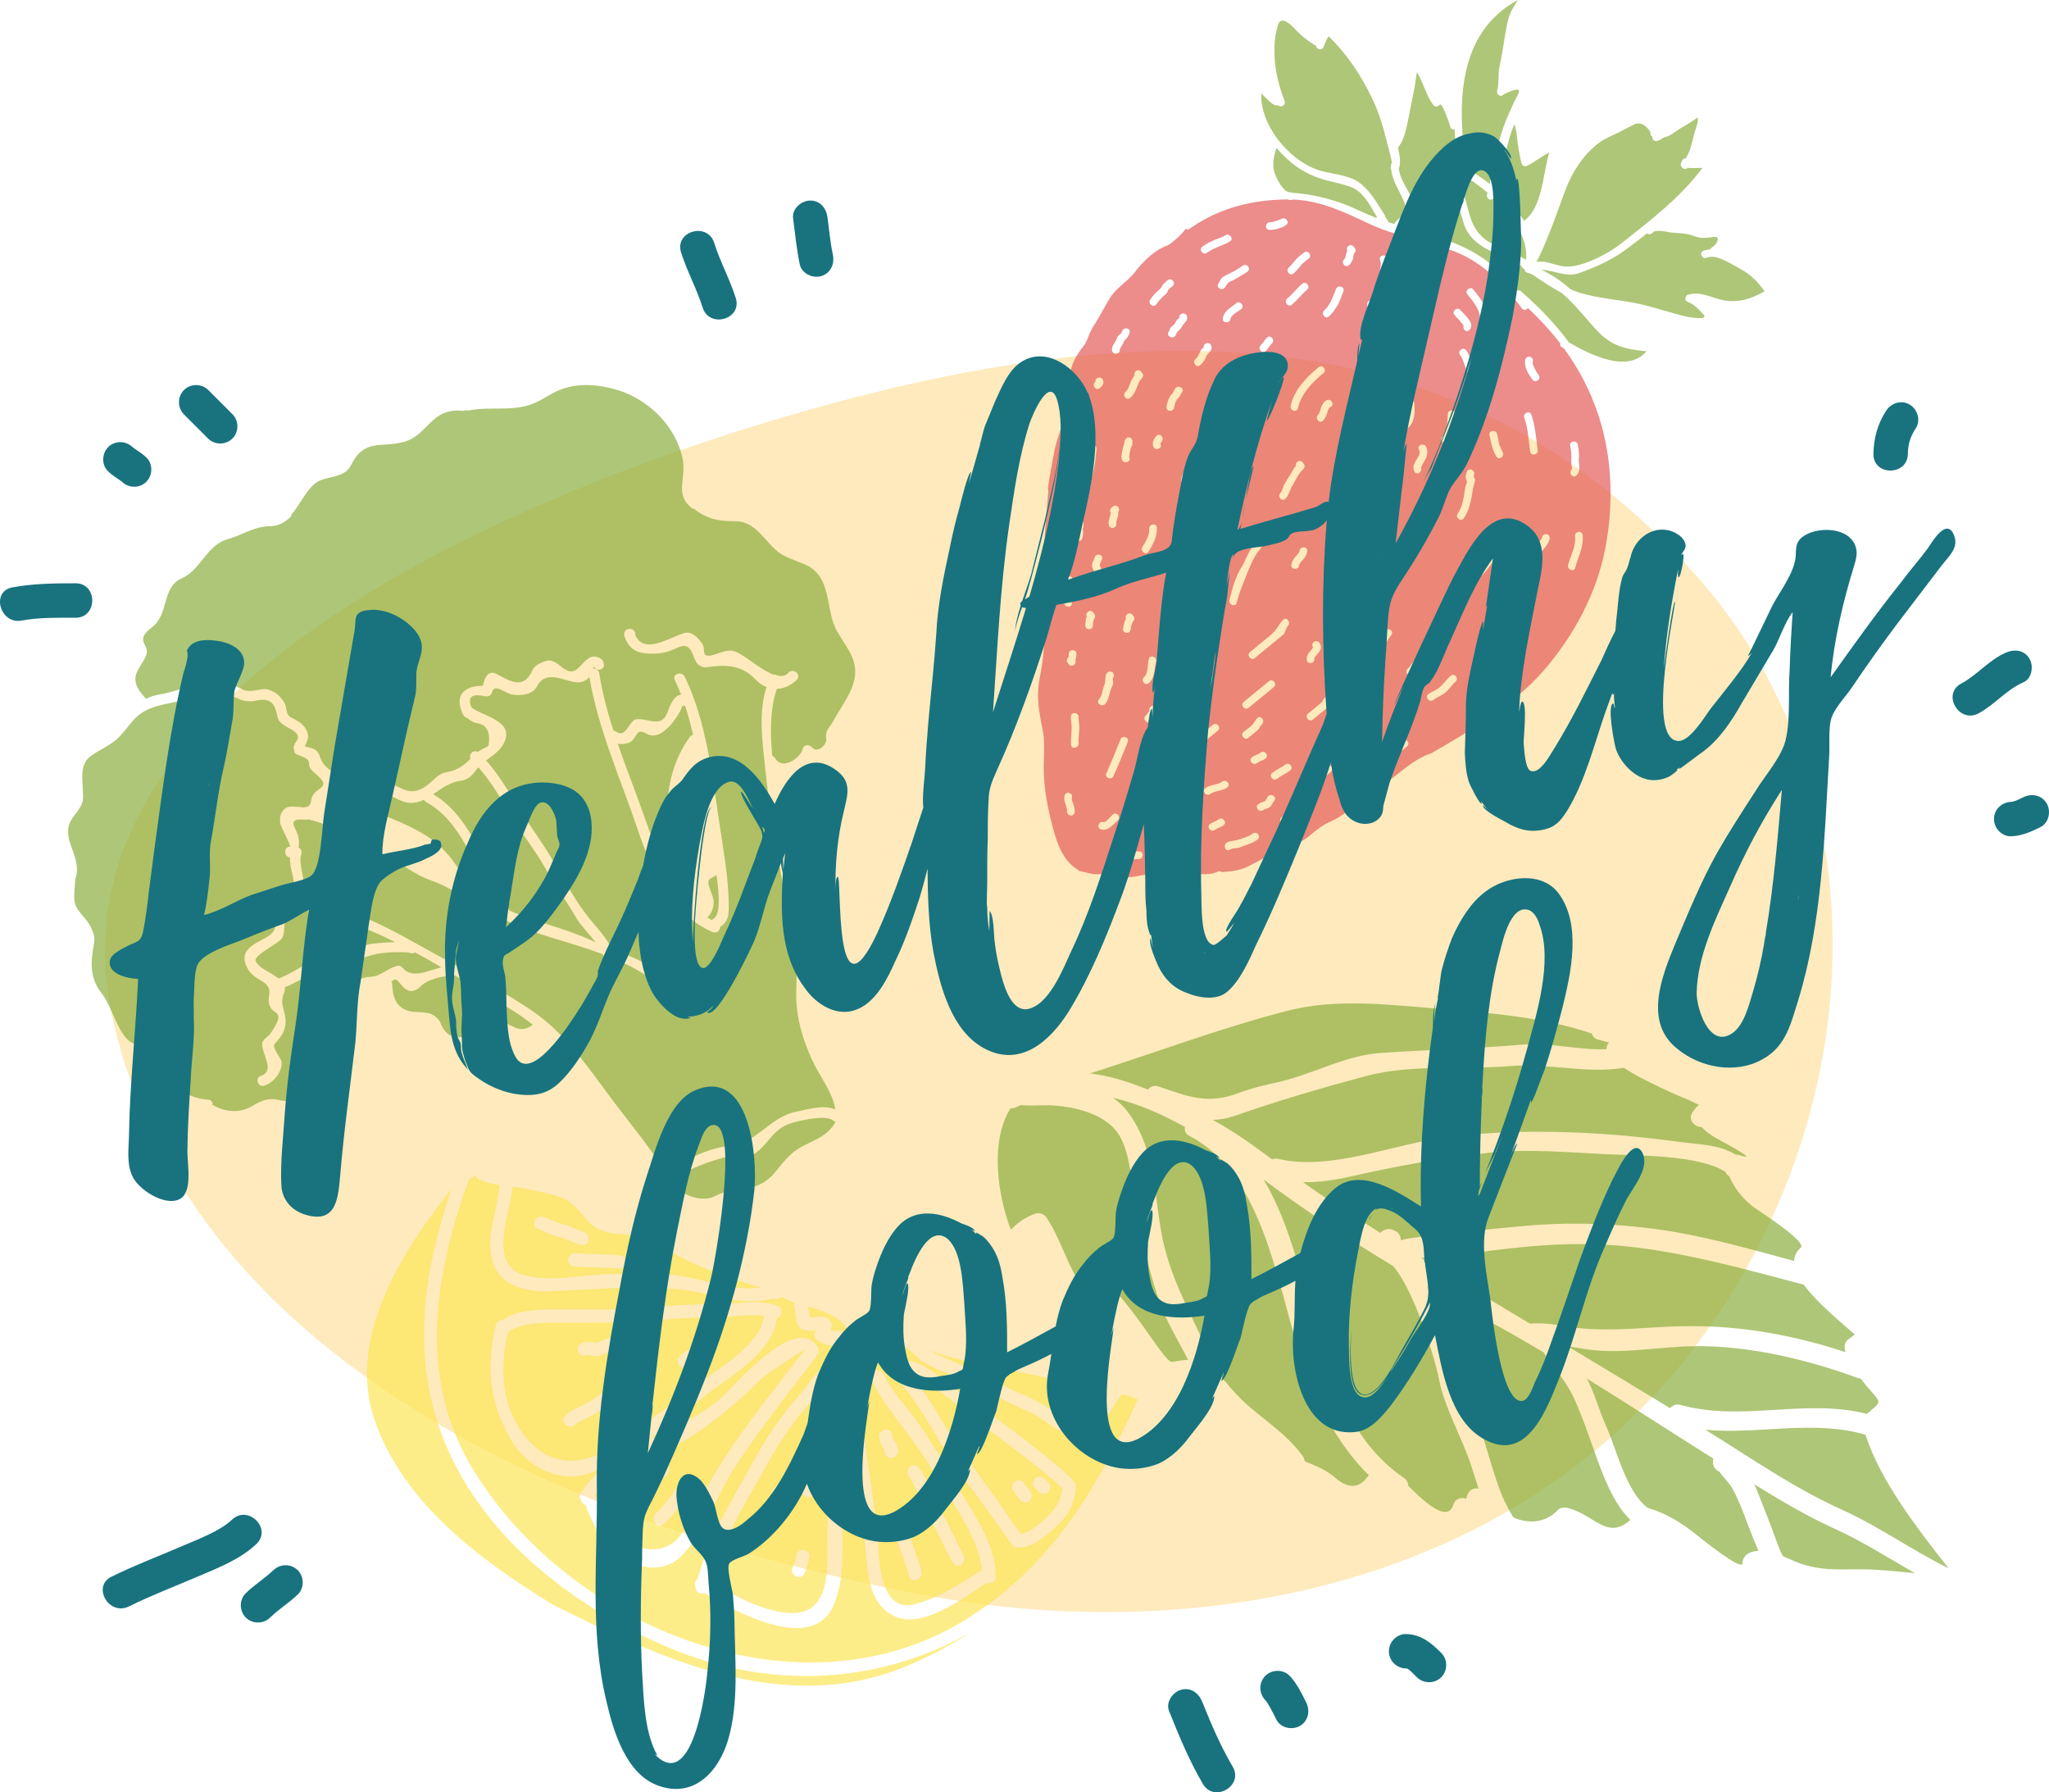 <?xml version="1.0" encoding="iso-8859-1"?>
<svg version="1.1" xmlns="http://www.w3.org/2000/svg" xmlns:xlink="http://www.w3.org/1999/xlink" x="0px" y="0px" viewBox="0 0 281.945 246.574" style="enable-background:new 0 0 281.945 246.574;" xml:space="preserve">
    <g id="Layer">
        <path id="one" style="opacity:0.4;fill:#FDCC58;" d="M251.382,118.493c3.246,23.094-3.59,47.721-18.297,66.973 c-24.576,32.17-67.085,41.068-105.263,34.088c-43.836-8.016-101.627-30.151-112.422-79.915 C4.636,90.01,86.454,62.202,121.348,53.744c42.522-10.307,82.165-8.293,112.103,25.499 C243.581,90.677,249.387,104.296,251.382,118.493z"/>
        <path id="two" style="opacity:0.7;fill-rule:evenodd;clip-rule:evenodd;fill:#FDE657;" d="M124.624,229.263 c-16.775,6.933-33.828-1.092-48.827-8.646c-0.032-0.043-0.071-0.065-0.111-0.089c-9.776-6.058-20.006-13.645-24.051-24.879 c-4.035-11.216,3.408-23.197,10.461-32.02c-4.212,12.546-5.867,25.032,0.327,37.476c5.899,11.845,17.603,20.482,29.536,25.537 c12.841,5.431,26.964,5.327,39.456-0.915c0.74-0.376,1.465-0.764,2.173-1.171C130.802,226.372,127.809,227.948,124.624,229.263z M70.551,163.262h-0.002c-0.356,3.539-3.401,10.674,1.42,12.105c3.794,1.129,8.09-0.034,11.982-0.093 c3.299-0.047,6.773-0.23,10.044,0.317c3.758,0.627,7.045,2.086,10.722,1.524c-0.055-0.024-0.118-0.04-0.179-0.056 c-2.716-0.701-5.549-1.768-8.153-2.81c-3.057-1.226-7.793-4.443-11.104-4.49c-1.219-0.016-3.05-0.477-3.958-1.344 c-1.377-1.323-2.221-3.01-4.219-3.71c-1.72-0.598-3.774-0.949-5.581-1.322C71.394,163.358,71.036,163.318,70.551,163.262z M79.196,172.393c-1.174-0.122-1.459,1.697-0.279,1.818c2.04,0.209,4.117,0.078,6.156,0.323c1.176,0.144,1.457-1.676,0.279-1.819 C83.312,172.471,81.235,172.603,79.196,172.393z M74.03,169.083c0.96,0.298,1.858,0.88,2.87,1.094 c1.088,0.234,2.011,0.847,3.09,1.096c1.156,0.27,1.427-1.553,0.279-1.82c-0.917-0.21-1.705-0.799-2.637-0.995 c-1.008-0.215-1.891-0.756-2.85-1.051C73.661,167.058,72.898,168.735,74.03,169.083z M81.858,205.786 c0.96,1.08,1.488,3.427,2.116,4.247c2.567,3.332,7.756,4.754,10.202,0.395c1.073-1.908,2.003-3.893,3.075-5.802 c3.803-6.764,8.818-12.88,13.548-19.012c0.022-0.029,0.047-0.049,0.071-0.074c0-0.001,0.001-0.002,0.001-0.002 c-0.062,0.104-5.115,3.221-6.142,4.19c-1.091,1.034-2.162,2.097-3.292,3.089c-1.908,1.674-3.934,3.248-6.049,4.653 C91.116,200.302,84.945,201.279,81.858,205.786z M92.623,205.383c-0.129,0.383-0.488,0.656-0.735,0.962 c-0.514,0.638-1.019,1.279-1.626,1.83c-0.869,0.791,0.211,2.282,1.089,1.484c0.673-0.611,1.266-1.275,1.832-1.985 c0.379-0.476,0.921-0.945,1.121-1.54C94.679,205.018,93.002,204.26,92.623,205.383z M87.998,205.786 c0.099-0.288,0.467-0.466,0.695-0.656c0.408-0.338,0.789-0.695,1.226-1c0.598-0.417,1.62-0.761,2.021-1.393 c0.631-0.992-0.795-2.159-1.43-1.16c-0.151,0.238-0.766,0.501-1.017,0.659c-0.456,0.276-0.893,0.56-1.305,0.901 c-0.63,0.521-1.594,1.089-1.869,1.898C85.933,206.149,87.611,206.907,87.998,205.786z M120.697,210.853 c0.28,2.587,0.008,11.056,5.007,9.88c3.439-0.814,6.476-2.871,9.419-4.767c-0.564-4.942-4.719-10.067-7.12-14.175 c-2.352-4.027-5.794-7.485-7.886-11.612c-0.096-0.019-0.193-0.048-0.297-0.108c-1.747-0.995-0.753,9.005-0.588,10.004 C119.821,203.655,120.305,207.247,120.697,210.853z M125.02,203.039c1.249,1.797,1.848,4.074,2.97,5.973 c1.141,1.935,1.993,4.02,3.107,5.972c0.587,1.031,2.061-0.07,1.482-1.087c-1.109-1.949-1.921-4.067-3.107-5.975 c-1.176-1.892-1.704-4.147-2.97-5.972C125.824,200.978,124.343,202.067,125.02,203.039z M122.495,209.441 c0.816,2.487,1.923,4.856,2.59,7.38c0.303,1.146,2.011,0.461,1.711-0.678c-0.665-2.518-1.772-4.888-2.589-7.375 C123.837,207.64,122.127,208.32,122.495,209.441z M121.011,197.893c0.14,0.431,0.233,0.91,0.499,1.281 c0.071,0.098,0.135,0.202,0.198,0.305c-0.028-0.047-0.019-0.024,0.02,0.051c-0.213,0.941,1.251,1.515,1.738,0.534 c0.266-0.537,0.05-1.102-0.222-1.584c-0.089-0.155-0.185-0.303-0.29-0.449c-0.077-0.106-0.166-0.615-0.232-0.815 C122.358,196.088,120.647,196.766,121.011,197.893z M97.818,217.567c3.021,1.859,6.509,3.784,10.026,4.266 c6.931,0.954,5.936-6.519,5.993-11.147c0.083-7.1,0.562-14.146,0.561-21.255c-1.319,1.232-2.444,3.014-3.543,4.267 c-2.138,2.436-4.037,5.465-5.602,8.294C102.41,207.114,99.376,211.876,97.818,217.567z M112.159,205.214 c0.386-3.304,1.172-6.682,1.04-10.013c-0.048-1.184-1.874-0.964-1.828,0.213c0.124,3.139-0.666,6.403-1.029,9.521 C110.204,206.112,112.022,206.396,112.159,205.214z M110.717,216.408c0.258-0.611,0.468-1.234,0.607-1.883 c0.013-0.044,0.036-0.074,0.044-0.124l0.023-0.15c0.181-1.175-1.621-1.449-1.818-0.28c-0.1,0.594-0.303,1.133-0.536,1.686 C108.581,216.753,110.26,217.503,110.717,216.408z M107.753,207.643c0.078-0.399,0.228-0.781,0.33-1.172 c0.087-0.33-0.026-0.631-0.003-0.949c0.037-0.501-0.244-0.969-0.77-1.05c-0.466-0.072-1.013,0.268-1.049,0.77 c-0.022,0.318,0.063,0.641,0.004,0.95c-0.076,0.396-0.251,0.77-0.33,1.17C105.71,208.529,107.531,208.804,107.753,207.643z M132.045,199.228c2.831,3.908,5.662,7.805,8.39,11.796c1.412-0.234,2.556-1.343,3.584-2.287c1.296-1.182,1.884-2.261,2.163-3.891 c-0.016-0.049-0.023-0.104-0.031-0.156c-3.393-3.038-7.118-5.762-10.758-8.496c-1.06-0.797-7.79-6.604-10.171-7.082 C127.893,192.035,129.778,196.1,132.045,199.228z M142.306,204.608c0.165,0.194,0.372,0.354,0.538,0.547 c0.322,0.383,0.859,0.51,1.286,0.199c0.383-0.281,0.519-0.905,0.196-1.288c-0.165-0.195-0.373-0.353-0.537-0.546 c-0.323-0.383-0.86-0.51-1.284-0.198C142.12,203.603,141.983,204.225,142.306,204.608z M139.324,204.894 c0.134,0.325,0.415,0.664,0.573,0.836c0.302,0.326,0.36,0.672,0.807,0.886c0.969,0.465,1.658-0.861,0.99-1.498 c-0.111-0.154-0.191-0.328-0.314-0.477c-0.138-0.169-0.267-0.24-0.344-0.427C140.593,203.118,138.881,203.789,139.324,204.894z M85.963,197.97c3.468-2.659,7.029-5.197,10.506-7.846c2.644-2.013,8.279-5.288,8.634-9.079c-2.272-0.336-5.3,0.301-7.454,0.227 c-3.17-0.109-6.261,0.328-9.412,0.54c-3.383,0.225-6.718,0.131-10.108,0.155c-2.468,0.016-6.257-0.236-8.262,1.369 c-0.994,4.618-0.972,9.354,1.804,13.489C75.477,202.487,81.013,201.77,85.963,197.97z M94.847,187.829 c0.295-0.342,0.902-0.594,1.288-0.816c0.496-0.288,0.98-0.452,1.413-0.794c0.367-0.165,0.627-0.483,0.575-0.931 c-0.055-0.457-0.532-0.92-1.023-0.806c-0.197,0.045-0.383,0.074-0.554,0.2c-0.102,0.073-0.192,0.206-0.299,0.259 c-0.363,0.167-0.701,0.279-1.046,0.496c-0.604,0.382-1.311,0.682-1.784,1.233C92.642,187.572,94.076,188.725,94.847,187.829z M79.683,186.153c0.324,0.442,0.848,0.442,1.285,0.199c-0.155,0.086,0.35,0.116,0.456,0.14c0.255,0.054,0.523,0.093,0.786,0.08 c0.636-0.038,1.069-0.483,1.666-0.62c1.142-0.261,0.944-2.091-0.213-1.827c-0.347,0.076-0.658,0.175-0.977,0.332 c-0.299,0.146-0.466,0.302-0.802,0.253c-0.755-0.114-1.3-0.234-2.003,0.16C79.442,185.115,79.414,185.787,79.683,186.153z M79.173,195.969c0.252-0.276,0.657-0.465,0.998-0.598c0.612-0.239,1.177-0.602,1.754-0.907c1.017-0.544,1.904-1.172,2.751-1.958 c0.863-0.797-0.216-2.289-1.089-1.483c-0.95,0.882-1.987,1.528-3.121,2.157c-0.931,0.515-1.989,0.819-2.724,1.631 C76.945,195.692,78.382,196.844,79.173,195.969z M65.336,202.568c6.552,10.501,17.197,18.74,28.82,22.96 c12.833,4.656,27.06,4.609,38.915-2.827c11.639-7.3,17.969-18.031,23.47-30.172c-0.661-0.288-1.361-0.527-2.095-0.718 c0,0,0-0.001-0.001-0.001c-0.08,0.108-0.181,0.19-0.296,0.247c-1.222,2.024-3.025,5.101-5.495,5.388 c-2.797,0.327-4.791-2.284-7.13-3.266c-3.484-1.462-6.701-3.387-10.194-4.82c-1.52-0.625-3.076-1.226-4.479-2.096 c-0.42-0.263-2.054-1.979-2.471-2.042c-0.522-0.08-0.755-0.484-0.752-0.894l0,0c-0.428-0.103-0.801-0.175-1.11-0.191 c0.115,0.784,0.999,2.392,0.005,2.953c-0.534,0.302-0.796,0.323-1.418,0.266c-0.336-0.029-1.762-1.185-2.002-0.924 c-0.575,0.626-1.776,1.461-2.494,0.481c-0.523-0.709-0.455-1.98-1.586-1.766c-0.805,0.152-1.723-0.357-2.407-0.679 c-0.454-0.211-0.676-0.754-0.464-1.216c0.082-0.178,0.147-0.28,0.198-0.35c-0.116,0.08-0.342,0.173-0.733,0.171 c-0.476-0.001-0.785-0.05-1.24-0.191c-0.882-0.274-0.902-1.918-1.007-2.871c-0.073-0.147-0.118-0.315-0.087-0.52l0.023-0.152 c0.006-0.042,0.026-0.071,0.037-0.112c-0.003,0-0.009-0.001-0.012-0.003c-0.652-0.198-1.249-0.501-1.845-0.818 c-0.265,0.362-0.777,0.424-1.166,0.24c-4.574,1.181-7.892-0.724-12.604-1.237c-6.177-0.672-12.179,0.045-18.337,0.243 c-2.55,0.081-6.077-0.601-7.263-3.24c-1.679-3.742,0.323-7.514,0.615-11.382c-1.694-0.254-3.497-0.724-3.362-1.598 c-0.064,0.422-0.431,0.733-0.835,0.763C59.756,175.581,57.352,189.781,65.336,202.568z M123.09,189.549 c3.038,2.774,5.209,7.389,7.471,10.769c2.76,4.121,5.868,8.074,8.669,12.194c0.227,0.332,0.545,0.422,0.841,0.366 c0.056,0.008,0.101,0.03,0.161,0.026c1.978-0.07,3.468-1.431,4.875-2.683c1.855-1.648,2.652-3.108,2.963-5.542 c0.049-0.374-0.126-0.734-0.43-0.923c-0.044-0.162-0.131-0.318-0.284-0.454c-4.981-4.468-10.562-8.456-16.045-12.278 c-1.837-1.283-5.354-5.063-7.814-3.337c-0.159,0.112-0.26,0.247-0.318,0.391C122.765,188.403,122.582,189.086,123.09,189.549z M116.791,191.618c-0.1,7.034,1.484,13.995,2.244,20.979c0.396,3.625,0.334,7.986,4.09,9.776c3.67,1.744,9.318-2.372,12.577-4.577 c0.541,0.174,1.317-0.177,1.318-0.944c-0.003-4.61-3.466-9.247-5.679-13.071c-1.413-2.442-2.875-4.858-4.425-7.213 c-1.673-2.54-3.952-4.674-5.282-7.43c-0.174-0.36-0.488-0.518-0.805-0.532c-0.07-0.08-0.152-0.152-0.257-0.211 C118.075,186.969,116.825,189.253,116.791,191.618z M110.084,191.786c-2.178,2.489-4.255,5.378-5.86,8.278 c-3.135,5.656-6.52,10.901-8.228,17.169c-0.347,0.272-0.52,0.736-0.272,1.099c-0.079,0.697,0.644,1.024,1.215,0.834 c4.496,2.725,14.83,8.304,17.745,1.731c1.997-4.502,0.899-10.188,1.284-14.979c0.493-6.108,0.328-12.196,0.258-18.318 c-0.008-0.737-0.801-0.934-1.341-0.661c-0.145,0.007-0.295,0.045-0.442,0.131C112.655,188.116,111.423,190.254,110.084,191.786z M70.188,197.913c2.041,3.683,6.511,6.175,10.713,4.835c0.721-0.231,1.43-0.511,2.13-0.824c-1.219,1.006-2.295,2.149-3.134,3.519 c-0.222,0.362-0.147,0.688,0.067,0.91c0.061,0.337,0.296,0.636,0.736,0.704c-0.435-0.068,1.52,3.636,1.792,4.061 c0.935,1.466,2.274,2.54,3.72,3.45c2.271,1.425,5.447,1.588,7.455-0.405c3.456-3.422,5.024-8.722,7.71-12.731 c3.388-5.046,7.14-9.851,10.85-14.66c0.067-0.086,0.111-0.175,0.142-0.264c0.067-0.063,0.13-0.133,0.181-0.22 c0.017-0.028,0.036-0.058,0.051-0.088c0.168-0.281,0.072-0.667-0.097-0.919c-3.102-4.685-11.311,5.31-13.295,7.052 c-2.713,2.383-6.318,3.958-9.789,5.688c2.827-2.101,5.515-4.457,8.136-6.412c3.406-2.533,8.789-5.676,9.352-10.253 c0.719-0.232,0.96-1.386,0.118-1.714c-0.076-0.027-0.159-0.041-0.238-0.068h-0.001c-2.759-0.944-5.963-0.027-8.861-0.119 c-3.345-0.104-6.572,0.308-9.904,0.529c-3.785,0.254-7.563,0.137-11.355,0.165c-2.497,0.02-5.404-0.012-7.526,1.456 c-0.405,0.008-0.814,0.237-0.932,0.736C66.858,188.022,67.33,192.754,70.188,197.913z M128.813,186.247 c2.966,1.38,5.965,2.541,8.824,4.144c1.948,1.092,4.089,1.719,5.981,2.913c1.915,1.211,4.841,3.595,7.209,0.318 c0.546-0.761,1.077-1.522,1.589-2.298c-1.125-0.237-2.258-0.421-3.289-0.596c-2.73-0.477-5.375-1.313-8.088-1.823 c-3.543-0.66-7.03-1.377-10.517-2.276c-0.501-0.128-1.397-0.46-2.435-0.834C128.319,185.967,128.556,186.126,128.813,186.247z M111.204,179.75c0.135,0.823,0.082,1.555,0.621,1.491c0.621-0.076,1.328-0.211,1.928,0.057c0.836,0.373,0.769,1.066,0.521,1.725 c0.959,0.113,2.014-0.031,2.76,0.576c0.484,0.392,0.651,0.831,0.809,1.4c0.008,0.032,0.008,0.065,0.002,0.095 c0.045-0.056,0.099-0.122,0.175-0.204c0.565-0.625,1.324-0.621,2.05-0.296c0.566,0.251,1.065,1.468,0.805,0.586 c-0.093-0.314-0.168-0.577-0.194-0.9c-0.003-0.027,0-0.051,0-0.075c-0.002-0.002-0.003-0.002-0.007-0.004 c-0.191-0.167-0.326-0.405-0.351-0.654c-1.169-0.381-3.032,0.232-3.98-1.049c-1.058-1.458-3.199-2.198-5.135-2.748 C111.208,179.75,111.206,179.75,111.204,179.75z"/>
        <path id="three" style="opacity:0.7;fill-rule:evenodd;clip-rule:evenodd;fill:#E55C5B;" d="M196.68,103.723 c0.064-0.025,0.123-0.034,0.185-0.042c5.898-3.415,11.893-6.91,16.264-12.281c3.704-4.537,6.536-9.885,7.699-15.666 c1.226-6.09,1.086-12.591-0.855-18.524c-1.133-3.47-2.748-6.516-4.775-9.278c-0.098-0.055-0.189-0.115-0.283-0.162 c-0.22-0.135-0.27-0.327-0.213-0.509c-1.324-1.727-2.823-3.35-4.464-4.897c-0.17,0.276-0.573,0.401-0.825,0.062 c-2.742-3.702-5.805-6.746-10.289-8.209c-3.614-1.17-7.357-1.85-10.807-3.469c-3.398-1.606-6.616-3.142-10.38-3.299 c-0.055,0.032-0.124,0.047-0.208,0.062c-0.219,0.016-0.435-0.013-0.637-0.078c-0.031-0.003-0.053,0.003-0.083,0 c-4.718,0.079-9.066,1.14-13.001,3.817c-0.025,0.02-0.055,0.032-0.086,0.044c-0.009,0.007-0.009,0.007-0.016,0.013 c-0.042,0.049-0.091,0.089-0.156,0.128c-0.033,0.027-0.079,0.052-0.128,0.077c-0.135,0.084-0.402,0.059-0.519-0.051 c0.158,0.144-1.868,2.083-2.445,2.298c-1.857,0.666-3.355,2.199-4.541,3.733c-0.935,1.207-2.477,2.092-3.271,3.334 c-0.892,1.376-1.598,2.926-2.538,4.26c-0.014,0.068-0.037,0.14-0.081,0.203c-0.436,0.698-0.57,1.616-1.098,2.269 c-1.016,1.275-1.719,2.479-1.929,4.153c-0.139,1.044-0.549,2.106-0.62,3.134c-0.043,0.83,0.028,1.729-0.15,2.528 c-0.373,1.689-1.077,3.128-1.379,4.853c-0.299,1.68-0.647,3.333-0.881,5.027c0.06,0.09,0.086,0.189,0.082,0.316 c-0.369,4.537-0.841,9.233-0.625,13.783c0.204,3.988,0.274,7.878-0.544,11.805c-0.511,2.485-0.16,4.574,0.345,7.015 c0.377,1.808,0.207,3.411,0.192,5.253c-0.024,2.547,0.37,4.821,0.963,7.285c0.569,2.389,1.396,5.588,3.698,6.909 c0.1,0.055,0.161,0.127,0.198,0.19c0.908,0.156,1.808,0.552,2.859,0.453c0.546-0.053,1.118-0.154,1.655,0.031 c1.378,0.496,2.3,0.488,3.722,0.191c0.643-0.132,1.007-0.223,1.663-0.056c1.662,0.425,2.828-0.001,4.446-0.196 c0.842-0.09,2.938,0.168,4.103-0.08c0.072-0.06,0.161-0.105,0.287-0.114c0.039-0.003,0.076-0.006,0.121-0.002 c0.055-0.033,0.103-0.059,0.15-0.084c0.232-0.151,0.475-0.104,0.65,0.026c1.336-0.089,2.633-0.238,3.838-0.901 c1.03-0.559,2.001-1.072,3.071-1.582c1.613-0.78,3.578-1.235,4.989-2.394c0.928-0.765,1.883-1.564,2.989-2.049 c2.555-1.114,4.324-3.269,6.704-4.692C192.085,106.94,194.048,104.673,196.68,103.723z M217.102,61.163 c0.095,0.444,0.155,0.896,0.171,1.349c0.012,0.364-0.053,0.757-0.014,1.113c0.072,0.666,0.171,1.259-0.335,1.78 c-0.471,0.489-1.136-0.331-0.669-0.815c0.113-0.117-0.009-0.542-0.025-0.683c-0.023-0.212-0.016-0.411-0.008-0.623 c0.031-0.656-0.026-1.31-0.163-1.954C215.92,60.665,216.96,60.498,217.102,61.163z M190.599,81.587 c-0.488,0.473-1.155-0.346-0.669-0.816c1.035-0.999,1.608-2.45,2.592-3.497c0.464-0.496,1.128,0.328,0.67,0.816 c-0.477,0.505-0.832,1.202-1.256,1.756C191.493,80.427,191.13,81.075,190.599,81.587z M200.579,70.675 c0.732-1.088,0.83-2.38,1.053-3.63c0.079-0.439,0.343-0.671,0.138-1.042c-0.184-0.333-0.045-0.755,0.066-1.077 c0.223-0.646,1.211-0.277,0.991,0.365c-0.14,0.403,0.185,0.481,0.126,0.816c-0.041,0.218-0.082,0.422-0.147,0.635 c-0.169,0.561-0.203,1.131-0.319,1.703c-0.202,0.998-0.469,1.983-1.047,2.838C201.058,71.848,200.198,71.237,200.579,70.675z M166.231,93.085c0.492-0.47,1.16,0.348,0.67,0.814c-0.466,0.446-0.781,0.986-1.285,1.4l-1.605,1.32 c-0.526,0.432-1.196-0.382-0.67-0.816l1.604-1.32C165.443,94.075,165.768,93.528,166.231,93.085z M171.998,89.71l2.904-2.387 c0.743-0.612,1.018-1.371,1.652-2.044c0.467-0.493,1.129,0.328,0.67,0.816c-0.323,0.343-0.33,0.955-0.685,1.247l-3.872,3.184 C172.141,90.958,171.47,90.143,171.998,89.71z M210.703,57.038c0.573,1.586,0.654,3.244,0.889,4.9 c0.094,0.673-0.947,0.844-1.044,0.167c-0.22-1.557-0.27-3.145-0.808-4.638C209.511,56.832,210.472,56.396,210.703,57.038z M205.996,59.706c0.073,0.32,0.145,0.64,0.218,0.959c0.029,0.129,0.057,0.505,0.117,0.596c0.187,0.276,0.228,0.63,0.411,0.902 c0.378,0.557-0.434,1.233-0.814,0.67c-0.588-0.869-0.747-1.959-0.975-2.961C204.803,59.209,205.845,59.043,205.996,59.706z M210.902,49.766c-0.091,0.264,0.161,0.708,0.275,0.937c0.152,0.309,0.32,0.61,0.536,0.883c0.42,0.532-0.394,1.205-0.816,0.67 c-0.557-0.705-1.304-1.923-0.985-2.854C210.133,48.755,211.124,49.124,210.902,49.766z M200.274,57.033 c-0.125,1.282-0.076,2.879-1.091,3.831c-0.495,0.465-1.164-0.353-0.671-0.816c0.725-0.678,0.624-2.211,0.711-3.118 C199.29,56.252,200.34,56.354,200.274,57.033z M201.733,48.174c0.471,0.58,0.531,1.215,0.84,1.883 c0.172,0.37,0.335,0.755,0.384,1.165c0.045,0.383,0.025,0.882,0.234,1.22c0.355,0.569-0.456,1.247-0.815,0.669 c-0.465-0.749-0.293-1.6-0.654-2.378c-0.282-0.608-0.384-1.372-0.805-1.888C200.487,48.317,201.302,47.647,201.733,48.174z M193.559,55.574c-0.062-0.672,0.979-0.847,1.044-0.166c0.122,1.285,0.118,2.963-1.172,3.667c-0.597,0.327-1.025-0.639-0.428-0.963 C193.764,57.696,193.628,56.29,193.559,55.574z M176.865,68.624c-0.478,0.483-1.144-0.337-0.669-0.815 c0.284-0.288,0.345-0.914,0.574-1.279c0.254-0.403,0.507-0.807,0.76-1.211c0.294-0.465,0.465-0.865,0.781-1.241 c-0.134-0.476,0.538-0.936,0.919-0.474l0.166,0.204c0.184,0.225,0.149,0.56-0.071,0.743c-0.64,0.535-1.056,1.573-1.502,2.286 C177.433,67.456,177.398,68.084,176.865,68.624z M201.272,44.62c-0.132-0.182-0.274-0.354-0.424-0.52 c-0.234-0.258-0.483-0.502-0.707-0.767c-0.442-0.52,0.375-1.188,0.815-0.671c0.552,0.65,2.095,1.826,1.232,2.745 c-0.464,0.495-1.13-0.327-0.67-0.815C201.311,44.814,201.456,44.872,201.272,44.62z M193.859,48.157 c0.536-0.44,1.138,0.341,0.67,0.815c0.032-0.032-0.004,0.26-0.004,0.329c-0.005,0.181,0.001,0.373-0.039,0.552 c-0.085,0.383-0.219,0.668-0.509,0.94c-0.494,0.469-1.161-0.349-0.671-0.814c0.248-0.233,0.145-0.685,0.177-0.989 c0.004-0.033,0.016-0.057,0.022-0.088c-0.076-0.188-0.053-0.409,0.149-0.576L193.859,48.157z M189.239,54.832 c-0.1,0.759-0.489,1.439-0.588,2.192c-0.09,0.675-1.139,0.573-1.05-0.102c0.1-0.759,0.489-1.439,0.589-2.192 C188.278,54.055,189.329,54.157,189.239,54.832z M202.732,39.836c1.028,1.25,2.073,2.616,1.986,4.319 c-0.037,0.681-1.088,0.576-1.052-0.104c0.073-1.387-0.921-2.537-1.749-3.545C201.486,39.979,202.301,39.308,202.732,39.836z M195.024,43.585c-0.054,0.678-1.105,0.575-1.051-0.102c0.052-0.662,0.002-1.366-0.409-1.916c-0.405-0.544,0.407-1.217,0.816-0.67 C194.964,41.678,195.098,42.631,195.024,43.585z M177.601,55.814c0.509-2.227,2.146-3.887,3.843-5.306 c0.523-0.435,1.192,0.38,0.671,0.816c-1.57,1.311-3.053,2.797-3.523,4.852C178.44,56.841,177.452,56.465,177.601,55.814z M151.394,77.953c0.396,0.549-0.418,1.223-0.814,0.669c-0.259-0.356-0.375-0.723-0.273-1.159c0.059-0.249,0.254-0.469,0.301-0.714 c0.121-0.664,1.173-0.566,1.05,0.103C151.598,77.175,151.184,77.66,151.394,77.953z M195.039,35.971 c0.194-0.063,0.431,0.017,0.554,0.168c0.516,0.628,1.029,1.255,1.251,2.051c0.182,0.653-0.863,0.816-1.044,0.165 c-0.136-0.488-0.49-0.912-0.824-1.308c-0.211-0.014-0.413-0.105-0.57-0.274C193.999,36.336,194.578,35.77,195.039,35.971z M188.41,44.439c-0.509,0.453-1.178-0.364-0.67-0.815c0.55-0.492,0.35-1.18,0.398-1.837c0.049-0.681,1.1-0.576,1.051,0.102 c-0.03,0.427,0.056,0.88-0.042,1.299C189.031,43.703,188.806,44.084,188.41,44.439z M190.875,35.418 c0.304,0.52,0.122,1.388,0.066,1.955c-0.067,0.677-1.116,0.575-1.051-0.103c0.036-0.376,0.217-1.087,0.021-1.424 C189.569,35.261,190.536,34.836,190.875,35.418z M175.011,47.257c-0.331,0.304-0.512,0.732-0.851,1.042 c-0.502,0.461-1.169-0.357-0.67-0.815c0.332-0.304,0.513-0.732,0.851-1.042C174.843,45.981,175.511,46.799,175.011,47.257z M186.249,33.917l0.168,0.204c0.195,0.237,0.131,0.539-0.074,0.742c-0.136,0.134-0.117,0.569-0.17,0.748 c-0.102,0.351-0.284,0.621-0.549,0.869c-0.499,0.466-1.166-0.353-0.671-0.815c0.236-0.22,0.245-0.54,0.305-0.839 c0.026-0.129,0.071-0.238,0.121-0.345C185.119,33.978,185.844,33.425,186.249,33.917z M160.508,55.967 c0.059-0.467,0.212-0.926,0.432-1.341c0.126-0.239,0.342-0.405,0.471-0.628c0.121-0.208,0.189-0.426,0.354-0.607 c0.451-0.499,1.318,0.106,0.863,0.606c-0.161,0.18-0.196,0.434-0.355,0.609c-0.11,0.123-0.245,0.239-0.332,0.382 c-0.195,0.324-0.335,0.704-0.383,1.08C161.471,56.743,160.42,56.645,160.508,55.967z M179.858,39.855 c-0.743,0.632-1.331,1.416-2.074,2.047c-0.519,0.443-1.188-0.374-0.67-0.815c0.742-0.632,1.33-1.416,2.074-2.048 C179.706,38.598,180.375,39.415,179.858,39.855z M170.993,36.553c0.547-0.4,1.219,0.413,0.67,0.816 c-0.54,0.394-1.16,0.695-1.725,1.05c-0.233,0.145-0.494,0.221-0.733,0.352c-0.382,0.207-0.431,0.505-0.671,0.804 c-0.424,0.529-1.29-0.076-0.862-0.607c0.196-0.243,0.275-0.622,0.539-0.811c0.321-0.225,0.647-0.381,1-0.544 C169.783,37.347,170.48,36.929,170.993,36.553z M165.434,33.949c0.556-0.427,1.172-0.738,1.824-0.994 c0.418-0.164,0.952-0.329,1.33-0.573c0.563-0.366,1.241,0.445,0.67,0.816c-0.991,0.64-2.202,0.835-3.152,1.567 C165.567,35.18,164.896,34.365,165.434,33.949z M158.264,41.239c0.382-0.583,0.845-1.062,1.382-1.503 c0.172-0.142,0.276-0.475,0.438-0.65c0.179-0.198,0.386-0.367,0.59-0.537c0.525-0.435,1.195,0.381,0.67,0.814 c-0.192,0.161-0.592,0.401-0.653,0.66c-0.062,0.263-0.169,0.357-0.375,0.528c-0.464,0.389-0.855,0.788-1.19,1.295 C158.752,42.416,157.89,41.805,158.264,41.239z M153.068,48.379c-0.238-0.492,0.217-1.063,0.453-1.466 c0.122-0.207,0.184-0.482,0.319-0.67c0.151-0.217,0.495-0.338,0.553-0.622c0.136-0.659,1.186-0.565,1.051,0.102 c-0.1,0.485-0.377,0.824-0.733,1.136c-0.072,0.194-0.16,0.381-0.268,0.564c-0.099,0.164-0.199,0.326-0.29,0.495 c-0.118,0.215-0.012,0.253-0.121,0.031C154.328,48.561,153.364,48.991,153.068,48.379z M174.66,31.629 c-0.681-0.023-0.574-1.073,0.103-1.049c0.246,0.007,0.574-0.103,0.82-0.18c0.179-0.055,0.358-0.112,0.531-0.185 c0.031-0.012,0.271-0.135,0.193-0.079c0.554-0.388,1.228,0.424,0.67,0.815C176.379,31.369,175.387,31.654,174.66,31.629z M150.684,52.571c0.02-0.024,0.036-0.039,0.051-0.052c-0.126-0.517,0.705-0.838,1.004-0.293c0.259,0.465-0.026,0.861-0.385,1.161 C150.83,53.825,150.161,53.01,150.684,52.571z M160.837,45.614c0.112-0.133,0.103-0.381,0.241-0.54 c0.155-0.183,0.386-0.302,0.53-0.495c0.15-0.199,0.226-0.492,0.417-0.65c0.08-0.068,0.167-0.135,0.244-0.211 c0.009-0.016,0.009-0.006,0.016-0.016c-0.099-0.528,0.725-0.847,1-0.285c0.314,0.632-0.324,0.938-0.572,1.39 c-0.162,0.298-0.368,0.554-0.624,0.775c-0.19,0.16-0.133,0.115-0.217,0.342c-0.041,0.117-0.091,0.205-0.171,0.299 C161.26,46.734,160.392,46.128,160.837,45.614z M154.863,53.916c0.407-0.369,0.535-0.909,0.741-1.4 c0.133-0.323,0.307-0.607,0.509-0.873c-0.188-0.49,0.506-0.993,0.897-0.517l0.168,0.203c0.188,0.231,0.14,0.551-0.072,0.742 c-0.408,0.37-0.537,0.912-0.743,1.403c-0.201,0.482-0.441,0.904-0.829,1.257C155.03,55.192,154.362,54.374,154.863,53.916z M168.258,43.786c0.175-1.027,1.111-1.478,1.857-2.069c0.531-0.423,1.205,0.391,0.67,0.815c-0.433,0.343-1.374,0.756-1.478,1.356 C169.192,44.555,168.143,44.46,168.258,43.786z M177.344,36.798c0.404-0.353,0.681-0.795,1.051-1.174 c0.309-0.323,0.679-0.59,1.024-0.874c0.526-0.433,1.195,0.381,0.671,0.815c-0.34,0.279-0.75,0.54-1.026,0.882 c-0.332,0.409-0.65,0.817-1.049,1.166C177.5,38.061,176.831,37.244,177.344,36.798z M165.215,48.23 c0.073-0.162,0.194-0.242,0.318-0.359c0.063-0.059,0.089-0.088,0.1-0.105c-0.084-0.522,0.731-0.831,1.005-0.276 c0.23,0.465-0.088,0.898-0.434,1.197c-0.191,0.166-0.263,0.503-0.394,0.731c-0.18,0.311-0.386,0.574-0.65,0.816 c-0.502,0.459-1.171-0.357-0.671-0.814C164.84,49.096,165.027,48.657,165.215,48.23z M148.803,67.125 c0.328-0.359,0.121-0.742,0.248-1.16c0.141-0.461,0.286-0.922,0.394-1.391c0.221-0.952,0.289-1.928,0.382-2.9 c0.067-0.678,1.117-0.574,1.05,0.103c-0.102,1.061-0.179,2.126-0.442,3.162c-0.159,0.62-0.309,1.183-0.372,1.815 c-0.039,0.38-0.138,0.695-0.397,0.98C149.212,68.229,148.345,67.625,148.803,67.125z M154.423,63.322 c-0.21-0.367-0.062-0.962,0.021-1.348c0.062-0.288,0.119-0.676,0.27-0.974c-0.028-0.254,0.073-0.506,0.277-0.696 c0.437-0.408,1.003,0.17,0.802,0.631c0.046,0.144,0.026,0.348-0.072,0.451c-0.023,0.027-0.091,0.182-0.127,0.306 c-0.048,0.164-0.09,0.328-0.122,0.496c-0.033,0.174-0.063,0.348-0.076,0.523c-0.003,0.044-0.016,0.138-0.01,0.182 C155.723,63.484,154.754,63.911,154.423,63.322z M158.726,61.493c-0.272-0.523,0.045-1.157,0.422-1.534 c0.481-0.481,1.148,0.339,0.671,0.816c-0.047,0.047-0.16,0.231-0.129,0.288C160.004,61.666,159.039,62.093,158.726,61.493z M168.657,52.824c0.397-0.387,0.473-1.008,0.887-1.413c0.488-0.476,1.155,0.344,0.671,0.815c-0.398,0.39-0.474,1.009-0.888,1.413 C168.839,54.117,168.174,53.296,168.657,52.824z M182.204,42.71c0.904-0.818,1.178-1.909,1.65-2.974 c0.276-0.621,1.268-0.258,0.992,0.365c-0.299,0.671-0.45,1.377-0.847,1.993c-0.331,0.513-0.669,1.02-1.127,1.431 C182.368,43.981,181.702,43.163,182.204,42.71z M147.919,73.73c0.148-0.408-0.024-0.897,0.08-1.31 c-0.062-0.282,0.036-0.563,0.261-0.773c0.441-0.411,1.01,0.18,0.794,0.643c0.041,0.125,0.024,0.269-0.041,0.382 c0.002,0.009,0.003,0.029-0.004,0.08c0.004,0.064,0.009,0.129,0.012,0.194c0.008,0.127,0.018,0.256,0.018,0.385 c-0.001,0.265-0.039,0.513-0.13,0.762C148.675,74.734,147.685,74.367,147.919,73.73z M152.567,72.2 c-0.048-0.325,0.007-0.638,0.102-0.952c0.039-0.135,0.206-0.633,0.194-0.653c-0.156-0.242-0.169-0.545,0.073-0.743l0.203-0.166 c0.498-0.412,1.116,0.301,0.728,0.742c0.026,0.187,0.015,0.376-0.036,0.588c-0.08,0.323-0.27,0.684-0.221,1.019 C153.71,72.705,152.668,72.876,152.567,72.2z M163.37,64.371c0.253-0.24,0.542-0.438,0.73-0.737 c0.168-0.263,0.345-0.485,0.571-0.699c0.495-0.468,1.162,0.35,0.671,0.815c-0.366,0.344-0.565,0.797-0.956,1.129 c-0.368,0.311-0.716,0.639-0.796,1.137c-0.108,0.67-1.158,0.572-1.051-0.101C162.635,65.302,162.921,64.798,163.37,64.371z M146.443,82.907c0.044-0.558-0.033-1.146,0.115-1.692c0.133-0.487-0.016-0.983,0.009-1.485c0.033-0.681,1.084-0.576,1.05,0.102 c-0.022,0.448,0.194,1.019,0.03,1.45c-0.206,0.539-0.109,1.158-0.151,1.725C147.443,83.687,146.393,83.585,146.443,82.907z M157.197,75.256c0.448-0.719,1-1.63,0.941-2.513c-0.04-0.671,1-0.847,1.045-0.166c0.074,1.193-0.511,2.301-1.124,3.287 C157.7,76.443,156.839,75.832,157.197,75.256z M169.668,65.86c0.13-0.703,0.568-1.152,0.932-1.727 c0.449-0.707,0.637-1.642,1.214-2.263c0.455-0.491,1.324,0.11,0.863,0.607c-0.52,0.562-0.66,1.39-1.065,2.029 c-0.291,0.462-0.79,0.896-0.893,1.458C170.595,66.627,169.546,66.53,169.668,65.86z M181.368,57.065 c0.266-0.26,0.321-0.839,0.476-1.169c0.17-0.354,0.378-0.723,0.773-0.858c0.636-0.22,1.074,0.742,0.429,0.963 c-0.238,0.083-0.373,0.677-0.473,0.952c-0.13,0.345-0.269,0.667-0.534,0.927C181.551,58.353,180.883,57.535,181.368,57.065z M149.33,85.999c0.036-0.364,0.056-0.831,0.207-1.202c-0.26-0.504,0.467-1.057,0.871-0.567l0.166,0.205 c0.137,0.166,0.179,0.466,0.025,0.637c-0.211,0.24-0.189,0.728-0.218,1.03C150.313,86.781,149.264,86.678,149.33,85.999z M163.031,75.9c0.692-0.618,1.077-1.741,1.219-2.674l-0.018-0.023c-0.431-0.526,0.383-1.196,0.816-0.669 c0.473,0.577,0.187,1.301-0.038,1.955c-0.28,0.816-0.652,1.64-1.309,2.226C163.194,77.17,162.525,76.351,163.031,75.9z M147.083,91.405l-0.167-0.204c-0.182-0.222-0.15-0.559,0.073-0.742l0.035-0.028l0.052-0.527c0.066-0.677,1.117-0.574,1.05,0.103 c-0.032,0.331-0.051,0.606-0.158,0.853C148.194,91.361,147.483,91.891,147.083,91.405z M154.531,86.507 c0.058-0.45,0.176-0.958,0.405-1.381c-0.246-0.5,0.474-1.045,0.876-0.556l0.167,0.204c0.2,0.243,0.127,0.534-0.072,0.742 c-0.202,0.211-0.289,0.803-0.328,1.093C155.493,87.284,154.442,87.184,154.531,86.507z M160.115,82.739 c0.503-0.448,0.542-1.047,0.71-1.636c-0.399-0.523,0.398-1.172,0.824-0.652l0.168,0.203c0.116,0.141,0.156,0.348,0.088,0.518 c-0.156,0.391-0.174,0.821-0.321,1.213c-0.174,0.464-0.431,0.84-0.799,1.168C160.277,84.008,159.608,83.191,160.115,82.739z M183.95,65.19c0.452-0.41,0.523-1.158,0.827-1.68c0.343-0.591,1.201,0.023,0.863,0.606c-0.382,0.661-0.423,1.349-1.021,1.888 C184.115,66.465,183.446,65.644,183.95,65.19z M173.373,75.595c-0.794,0.801-1.405,2.386-1.828,3.45 c-0.511,1.281-1.052,2.525-1.371,3.873c-0.159,0.661-1.148,0.287-0.992-0.365c0.335-1.401,0.824-3.254,1.614-4.469 c0.705-1.09,0.975-2.365,1.907-3.303C173.182,74.296,173.848,75.116,173.373,75.595z M164.138,87.631 c0.168-0.138,0.421-0.285,0.458-0.517c0.104-0.672,1.157-0.572,1.05,0.103c-0.089,0.559-0.415,0.88-0.838,1.228 C164.282,88.881,163.612,88.064,164.138,87.631z M158.082,93.979c-0.507,0.457-1.174-0.362-0.669-0.816 c0.64-0.578,0.455-1.732,0.667-2.507c0.183-0.658,1.169-0.284,0.991,0.366C158.778,92.09,158.989,93.159,158.082,93.979z M152.108,93.236c0.018-0.244,0.065-0.443,0.212-0.645c0.397-0.552,1.26,0.057,0.862,0.607c-0.169,0.236,0.077,0.719-0.046,0.993 c-0.136,0.306-0.278,0.613-0.372,0.934c-0.184,0.637-0.238,1.193-0.689,1.715c-0.441,0.511-1.304-0.093-0.861-0.606 c0.448-0.521,0.448-1.247,0.697-1.86C152.083,93.959,152.074,93.669,152.108,93.236z M147.37,102.441 c-0.057-0.737,0.064-1.451,0.093-2.187c0.023-0.576-0.13-1.125-0.106-1.697c0.028-0.683,1.078-0.575,1.051,0.102 c-0.022,0.506,0.134,0.999,0.112,1.512c-0.026,0.701-0.161,1.401-0.107,2.105C148.462,102.949,147.42,103.124,147.37,102.441z M177.699,77.705c0.07-0.412,0.248-0.751,0.52-1.069c0.217-0.254,0.55-0.538,0.608-0.884c0.114-0.667,1.166-0.57,1.05,0.102 c-0.07,0.412-0.248,0.753-0.519,1.07c-0.217,0.253-0.549,0.536-0.607,0.883C178.635,78.474,177.585,78.377,177.699,77.705z M194.822,63.375c0.257-0.466,0.739-0.978,0.427-1.509c-0.344-0.584,0.623-1.009,0.963-0.43c0.313,0.53,0.203,1.276-0.088,1.793 c-0.123,0.22-0.261,0.43-0.384,0.653c-0.065,0.117-0.13,0.238-0.171,0.366c-0.052,0.156-0.001,0.146-0.091,0.002 c0.358,0.569-0.452,1.246-0.816,0.671C194.33,64.398,194.542,63.877,194.822,63.375z M188.163,71.975 c0.275-0.229,0.771-0.512,0.701-0.921c-0.035-0.206,0.105-0.323,0.13-0.497c0-0.024,0.012-0.044,0.017-0.066 c-0.31-0.512,0.442-1.102,0.856-0.6l0.165,0.206c0.14,0.167,0.175,0.463,0.024,0.638c-0.071,0.084-0.094,0.213-0.137,0.339 c0.032,0.756-0.521,1.25-1.086,1.716C188.307,73.224,187.637,72.408,188.163,71.975z M157.647,98.435 c0.21-0.193,0.36-0.432,0.527-0.66c-0.183-0.489,0.51-0.986,0.899-0.513l0.167,0.203c0.192,0.231,0.142,0.55-0.072,0.742 c-0.332,0.306-0.513,0.732-0.85,1.043C157.816,99.71,157.147,98.893,157.647,98.435z M155.182,102.078 c-0.634,1.573-1.266,3.133-1.957,4.684c-0.276,0.623-1.269,0.256-0.991-0.366c0.692-1.552,1.325-3.11,1.956-4.682 C154.444,101.082,155.434,101.448,155.182,102.078z M146.83,111.629c0.034-0.783-0.6-1.421-0.327-2.227 c0.222-0.648,1.209-0.278,0.991,0.363c-0.091,0.27,0.14,0.649,0.217,0.903c0.111,0.356,0.187,0.687,0.17,1.064 C147.853,112.414,146.802,112.309,146.83,111.629z M158.015,104.283c0.36-0.297,0.767-0.605,1.015-1.008 c0.16-0.261,0.189-0.573,0.388-0.804c0.439-0.512,1.307,0.093,0.862,0.608c-0.094,0.108-0.054,0.325-0.165,0.453 c-0.16,0.186-0.25,0.421-0.416,0.608c-0.312,0.351-0.652,0.66-1.013,0.959C158.159,105.532,157.488,104.717,158.015,104.283z M183.827,83.739c0.35-0.288,0.691-0.57,0.896-0.983c0.133-0.268,0.308-0.607,0.509-0.828c0.45-0.5,1.317,0.104,0.861,0.606 c-0.262,0.292-0.394,0.717-0.626,1.039c-0.274,0.38-0.611,0.686-0.968,0.982C183.973,84.987,183.302,84.173,183.827,83.739z M163.635,102.394l3.261-2.681c0.526-0.434,1.197,0.381,0.671,0.815l-3.261,2.681C163.779,103.642,163.11,102.826,163.635,102.394z M171.142,96.564l3.464-2.848c0.526-0.434,1.197,0.381,0.671,0.815l-3.464,2.848C171.286,97.812,170.615,96.997,171.142,96.564z M151.485,114.097c-0.649-0.213-0.278-1.202,0.366-0.993c0.274,0.091,1.042-0.842,1.281-1.049c0.518-0.443,1.185,0.372,0.67,0.816 C153.166,113.418,152.448,114.41,151.485,114.097z M179.815,90.793c-0.041-0.357,0.057-0.686,0.277-0.972 c0.186-0.238,0.461-0.489,0.584-0.783c-0.4-0.522,0.397-1.17,0.824-0.652c0.329,0.402,0.339,0.751,0.078,1.214 c-0.131,0.235-0.752,0.767-0.72,1.027C180.938,91.3,179.895,91.471,179.815,90.793z M159.977,109.162 c-0.49-0.47,0.33-1.136,0.815-0.671c-0.071-0.067,0.127-0.046,0.167-0.057c0.118-0.029,0.233-0.071,0.345-0.124 c0.169-0.082,0.322-0.17,0.472-0.286c0.537-0.416,1.209,0.399,0.67,0.815C161.768,109.365,160.695,109.851,159.977,109.162z M171.785,101.501c-0.526,0.432-1.196-0.384-0.671-0.815c0.416-0.341,1.036-0.695,1.35-1.128c0.184-0.255,0.299-0.528,0.522-0.751 c0.479-0.484,1.144,0.336,0.67,0.815c-0.256,0.257-0.345,0.626-0.649,0.873L171.785,101.501z M206.859,73.932 c-0.658,2.094-1.627,4.078-3.305,5.544c-0.513,0.449-1.18-0.368-0.669-0.815c1.535-1.344,2.38-3.18,2.983-5.094 C206.073,72.915,207.061,73.286,206.859,73.932z M168.198,107.525c0.547-0.398,1.222,0.414,0.669,0.815 c-0.703,0.511-1.656,0.402-2.337,0.897c-0.547,0.399-1.22-0.414-0.669-0.815C166.565,107.91,167.515,108.021,168.198,107.525z M191.434,87.368c-0.354,0.411-0.574,0.939-0.943,1.357c-0.438,0.498-0.957,0.913-1.466,1.332 c-0.526,0.433-1.196-0.383-0.671-0.816c0.485-0.398,1.014-0.789,1.41-1.278c0.307-0.38,0.497-0.843,0.81-1.203 C191.013,86.248,191.879,86.852,191.434,87.368z M156.659,118.179c-0.982-0.052-1.969,0.617-2.788-0.24 c-0.472-0.49,0.347-1.157,0.815-0.67c0.203,0.212,0.771,0.021,1.009-0.027c0.353-0.072,0.704-0.132,1.067-0.114 C157.442,117.167,157.337,118.218,156.659,118.179z M158.569,114.735c-0.626,0.26-1.059-0.704-0.429-0.963 c0.546-0.226,1.131-0.225,1.712-0.201c0.448,0.016,1.353,0.187,1.691-0.208c0.439-0.51,1.305,0.093,0.861,0.608 C161.376,115.173,159.822,114.219,158.569,114.735z M172.945,104.99c-0.547,0.402-1.219-0.412-0.671-0.816 c0.37-0.273,0.825-0.366,1.188-0.635c0.546-0.402,1.22,0.413,0.671,0.816C173.761,104.626,173.307,104.721,172.945,104.99z M182.155,97.756l-1.501,1.234c-0.526,0.433-1.197-0.381-0.671-0.815l1.929-1.587c0.141-0.398,0.402-0.667,0.758-0.963 c0.525-0.436,1.194,0.379,0.67,0.814c-0.302,0.251-0.346,0.478-0.552,0.772C182.636,97.427,182.356,97.592,182.155,97.756z M199.614,92.965c0.511-0.453,1.179,0.366,0.671,0.816c-0.525,0.467-0.905,1.121-1.463,1.546c-0.503,0.379-1.09,0.6-1.595,0.969 c-0.547,0.401-1.221-0.412-0.67-0.816c0.499-0.365,1.137-0.547,1.597-0.968C198.676,94.029,199.081,93.441,199.614,92.965z M206.784,86.728c-0.403,0.331-0.857,0.678-1.099,1.152c-0.305,0.601-1.297,0.24-0.99-0.366c0.283-0.559,0.699-1,1.18-1.404 c0.216-0.18,0.208-0.414,0.383-0.632c0.137-0.172,0.336-0.302,0.505-0.44c0.525-0.432,1.195,0.383,0.67,0.816 c-0.22,0.18-0.316,0.225-0.374,0.435C207.013,86.458,206.925,86.613,206.784,86.728z M183.141,106.171l-3.465,2.849 c-0.526,0.434-1.197-0.384-0.671-0.815l3.465-2.851C182.997,104.923,183.668,105.737,183.141,106.171z M217.766,73.602 c0.19,1.616-0.606,2.97-1.001,4.483c-0.173,0.661-1.16,0.287-0.992-0.365c0.345-1.31,1.113-2.553,0.949-3.951 C216.642,73.095,217.684,72.924,217.766,73.602z M198.499,85.678c-0.022-0.669,1.018-0.847,1.043-0.167 c0.049,1.373-1.166,2.321-2.128,3.115c-0.526,0.435-1.196-0.381-0.671-0.815C197.317,87.336,198.531,86.531,198.499,85.678z M213.24,74.045c-0.095,0.915-0.974,1.453-1.362,2.252c-0.296,0.608-1.287,0.246-0.991-0.365c0.197-0.407,0.457-0.743,0.728-1.098 c0.15-0.196,0.293-0.396,0.429-0.605c0.053-0.067,0.114-0.126,0.182-0.175c-0.077,0.089-0.089,0.053-0.037-0.111 C212.257,73.265,213.309,73.367,213.24,74.045z M163.145,117.805c-1.143,0.493-2.276,0.051-3.44-0.077 c-0.677-0.077-0.577-1.127,0.101-1.051c0.934,0.103,1.998,0.558,2.909,0.166C163.339,116.573,163.772,117.536,163.145,117.805z M167.173,114.175c-0.545,0.401-1.219-0.411-0.67-0.815c0.371-0.273,0.824-0.367,1.187-0.636c0.546-0.401,1.219,0.414,0.671,0.816 C167.991,113.814,167.538,113.908,167.173,114.175z M175.735,107.136c-0.536,0.418-1.208-0.396-0.669-0.816 c0.564-0.438,1.235-0.699,1.798-1.136c0.538-0.418,1.208,0.398,0.669,0.815C176.968,106.437,176.298,106.698,175.735,107.136z M186.225,99.535c-0.526,0.432-1.196-0.383-0.67-0.816l3.464-2.847c0.526-0.434,1.197,0.381,0.671,0.815L186.225,99.535z M193.709,92.014c0.331-0.304,0.511-0.732,0.85-1.041c0.503-0.461,1.172,0.356,0.671,0.815c-0.333,0.303-0.513,0.73-0.852,1.042 C193.877,93.29,193.208,92.473,193.709,92.014z M173.814,111.449c-0.547,0.4-1.221-0.415-0.67-0.814 c0.255-0.189,0.49-0.279,0.79-0.359c0.292-0.08,0.352-0.506,0.54-0.713c0.452-0.499,1.318,0.105,0.862,0.608 c-0.265,0.293-0.327,0.656-0.666,0.904C174.407,111.267,174.069,111.261,173.814,111.449z M171.024,116.414 c-0.284,0.095-0.604,0.273-0.907,0.267c-0.32-0.006-0.612,0.05-0.885,0.219c-0.577,0.356-1-0.612-0.428-0.964 c0.485-0.3,1.044-0.238,1.565-0.41c0.68-0.225,1.421-0.411,2.005-0.843c0.545-0.403,1.218,0.411,0.67,0.818 C172.435,115.949,171.735,116.179,171.024,116.414z M176.762,113.374c-0.529,0.138-0.802-0.616-0.42-0.929l0.205-0.168 c0.15-0.123,0.305-0.14,0.448-0.098c0.95-0.362,1.757-1.034,2.537-1.675c0.527-0.43,1.197,0.385,0.67,0.817 C179.15,112.184,178.099,113.022,176.762,113.374z M184.096,108.465c-0.65-0.212-0.279-1.202,0.364-0.991 c-0.028-0.009-0.046-0.014-0.055-0.016c0.016,0.003,0.05,0.005,0.088-0.013c0.08-0.038,0.159-0.073,0.23-0.125 c0.193-0.134,0.379-0.278,0.557-0.435c0.294-0.261,0.57-0.541,0.869-0.796c0.519-0.441,1.189,0.376,0.669,0.815 C186.122,107.497,185.148,108.804,184.096,108.465z M192.468,103.626c-0.21,0.172-0.401,0.338-0.658,0.427 c-0.183,0.065-0.363,0.083-0.532,0.185c-0.582,0.35-1.005-0.617-0.43-0.963c0.204-0.123,0.47-0.112,0.664-0.231 c0.194-0.117,0.371-0.303,0.546-0.447l0.875-0.721c0.526-0.432,1.198,0.383,0.671,0.816L192.468,103.626z M203.052,94.238 c0.631-0.521,1.228-1.047,1.749-1.67c-0.178-0.487,0.512-0.983,0.901-0.51l0.168,0.203c0.144,0.176,0.166,0.453,0.023,0.639 c-0.625,0.825-1.374,1.497-2.17,2.154C203.196,95.485,202.527,94.671,203.052,94.238z"/>
        <path id="four" style="opacity:0.7;fill:#8CAF3E;" d="M202.455,201.686c0.351,1.084,0.665,2.111,0.998,3.106l0,0 c-0.626-0.123-1.297,0.143-1.548,0.905l-0.164,0.492c-0.661-0.251-1.494-0.054-1.762,0.833c-0.853,2.724-4.447-0.892-6.177-2.585 c-0.006-0.005-0.009-0.006-0.012-0.01c-0.023-0.425-0.208-0.837-0.591-1.095c-12.894-8.786-11.784-28.522-19.336-41.068 c0.032,0.025,0.067,0.052,0.099,0.076c5.641,4.22,11.626,8.138,17.729,11.833c2.697,3.065,5.586,11.894,6.332,15.654 C198.8,193.742,201.224,197.867,202.455,201.686z M178.839,186.256c-3.126-9.668-5.101-24.767-15.162-29.974 c-0.569-0.293-0.723-0.776-0.631-1.239c-3.192-1.78-6.525-3.246-9.908-4.021c1.881,1.25,3.16,3.392,4.021,5.422 c2.003,4.692,1.849,10.277,3.089,15.183c1.56,6.184,4.88,11.168,7.007,17c0.001,0.001,0.001,0.001,0.002,0.003 c0,0,0.014,0.007,0.009,0.022c0.665,0.622,1.355,1.445,2.219,2.444c3.043,3.588,6.919,5.326,9.765,9.199 c0.171,0.236,0.265,0.49,0.283,0.744c1.502,0.608,3.01,1.203,4.165,2.226c1.626,1.433,3.185,1.645,4.431-0.045 c0.08-0.102,0.149-0.181,0.231-0.256C183.784,198.479,180.774,192.239,178.839,186.256z M238.393,204.797 c-0.516-0.94-1.264-1.486-1.775-2.312l-0.04-0.011c-0.788-0.354-0.998-1.151-0.81-1.801c-5.768-3.63-11.553-7.39-17.398-11.01 c1.09,2.09,1.653,4.365,2.626,6.507c1.434,3.166,2.753,9.054,5.75,11.293c0.008-0.002,0.015-0.003,0.024-0.002 c0.056,0.006,0.108,0.027,0.161,0.041c2.416,0.718,4.646,2.118,6.577,3.698c0.259,0.204,6.191,5.023,6.252,3.874 c0.064-1.255,1.147-1.663,2.206-1.725c-0.538-1.231-1.044-2.499-1.516-3.756C239.835,207.936,239.235,206.356,238.393,204.797z M224.336,209.101c-2.425-2.329-3.922-6.544-4.928-9.385c-0.851-2.407-1.731-4.953-2.788-7.283 c-1.019-2.253-2.651-4.077-4.047-6.102c-0.061-0.091-0.113-0.182-0.147-0.269c-2.299-1.365-4.609-2.696-6.934-3.972 c-3.03-1.654-6.061-3.363-9.081-5.118c1.213,3.026,2.087,6.362,3.607,8.53c0.877,1.246,0.909,4.06,1.452,5.412 c0.789,1.976,1.602,3.95,2.309,5.961c1.401,3.988,2.177,8.331,4.475,11.892c2.081,0.903,4.402,0.775,6.102-1.025 c0.362-0.369,0.916-0.392,1.385-0.281C219.389,208.372,221.138,211.966,224.336,209.101z M223.43,146.879 c-0.049,0.011-0.079,0.039-0.129,0.047c-5.039,0.811-10.363-0.696-15.477-0.266c-6.525,0.547-13.529-0.319-19.927,1.395 c-5.926,1.586-12.173,3.41-17.954,5.446c-1.053,0.37-2.067,0.538-3.058,0.57c2.854,1.549,5.523,3.46,8.155,5.42 c0.25-0.09,0.522-0.138,0.832-0.065c7.274,1.726,15.976-2.09,23.302-2.993c5.78-0.706,11.036-0.847,16.814-0.659 c5.116,0.169,10.098,0.646,15.169,1.326c2.847,0.382,5.431,0.359,7.691,1.762c0.001-0.001,0.001-0.001,0.005,0 c0.154-0.023,0.297-0.006,0.443,0.045c3.401,1.095-2.916-2.132-3.692-2.66c-0.733-0.512-1.087-0.777-1.428-1.19 c-1.027,0.013-2.022-1.074-1.227-2.128c0.284-0.366,0.49-0.669,0.844-0.92c-0.117-0.055-0.234-0.108-0.386-0.191 c-1.151-0.591-2.362-0.996-3.524-1.546c-2.217-1.054-4.436-2.035-6.448-3.39L223.43,146.879z M163.483,187.085 c-1.367-2.691-2.989-5.24-3.982-8.128c-1.692-4.919-2.655-9.863-3.502-14.983c-0.413-2.5-0.677-5.618-2.011-7.818 c-1.899-3.127-6.897-4.15-10.345-4.104c-1.314,0.019-1.809,0.086-2.965-0.005c-0.049-0.003-0.081-0.03-0.128-0.037 c-0.267,0.119-0.533,0.204-0.798,0.336c-0.248,0.123-0.482,0.147-0.707,0.135c0,0.005-0.004,0.008-0.007,0.01 c-2.825,4.464-1.795,11.882,0.061,16.7c0.986-1.006,1.95-1.75,3.467-2.252c0.432-0.135,1.099,0.087,1.345,0.451 c2.012,2.897,2.88,6.55,4.881,9.475c3.112-5.273,11.08,10.84,12.525,10.507c0.831-0.183,1.532-0.289,2.156-0.288 C163.478,187.086,163.478,187.086,163.483,187.085z M177.335,139.016c-9.318,2.372-18.221,5.767-27.296,8.643 c-0.016,0.007-0.036,0.012-0.052,0.017c2.663,0.313,5.275,1.135,7.963,2.228c0.318-0.405,0.842-0.64,1.48-0.427 c3.976,1.332,6.671,2.54,11.003,0.891c1.888-0.718,3.664-1.087,5.635-1.543c4.666-1.082,9.084-3.643,13.927-3.967 c6.488-0.441,13.062-0.605,19.543-1.145c3.78-0.316,7.724,0.79,11.52,0.622l0,0c-0.007-0.342,0.101-0.662,0.336-0.923 c-0.698-0.176-1.297-0.331-1.49-0.381c-0.494-0.151-0.768-0.479-0.881-0.857c-6.972-2.334-14.494-2.862-21.776-3.461 C190.704,138.184,183.765,137.389,177.335,139.016z M221.442,158.809c-5.611-0.252-11.218-0.813-16.823-0.192 c-6.346,0.705-12.391,1.793-18.6,3.202c-2.348,0.537-4.515,0.857-6.725,0.819c0.854,0.615,1.71,1.221,2.58,1.797 c2.656,1.762,5.352,3.483,8.063,5.183c0.417-0.467,1.109-0.732,1.821-0.373c0.122,0.063,0.247,0.122,0.37,0.184 c0.382,0.193,0.695,0.824,0.619,1.243c0.087-0.478,17.234-2.07,19.04-2.18c5.334-0.326,10.562-0.128,15.86,0.569 c6.321,0.829,12.949,2.706,19.229,4.413c0.001-0.003-0.002-0.006-0.002-0.009c0.026-0.659,0.292-1.266,0.894-1.79 c1.005-0.865-5.969-5.186-6.741-5.813c-1.349-1.104-2.38-2.461-3.055-3.989c-0.003-0.009-0.007-0.021-0.009-0.032 c-0.259-0.163-0.454-0.366-0.545-0.616C233.872,158.869,225.152,158.978,221.442,158.809z M257.39,215.917 c0.789,0.025,3.461,0.238,6.108,0.514c0.005,0.001,0.008,0,0.011,0.003c-3.628-2.065-7.148-4.339-10.99-6.09 c-3.939-1.792-7.536-3.922-11.139-6.154c0.001,0.001-0.001,0.003,0.003,0.008c0.169,0.339,0.318,0.687,0.455,1.028 c0.767,1.962,1.565,3.919,2.283,5.893c0.238,0.615,0.671,1.99,1.203,2.968c0.897,0.373,1.803,0.808,2.578,1.07 C251.207,216.262,254.073,215.796,257.39,215.917z M268.127,215.755c-4.286-5.461-9.325-11.9-11.44-18.377 c-7.246-2.099-14.667-0.007-22.015-0.677c6.199,3.831,12.065,7.965,18.74,10.977C258.533,209.991,263.132,213.301,268.127,215.755z M231.258,193.282c8.488,2.359,17.123-0.935,25.634,1.233c0.002-0.003,0.004-0.007,0.008-0.009 c2.116-1.858,2.103-1.268-0.139-3.931c-0.243-0.288-0.482-0.589-0.692-0.883c-0.012-0.016-0.021-0.027-0.031-0.041 c-0.107-0.012-0.208-0.004-0.324-0.048c-7.63-2.791-16.339-4.823-24.487-4.339c-3.953,0.23-8.053,0.888-12.004,0.477 c-1.073-0.112-2.296-0.339-3.533-0.542c4.716,2.827,9.421,5.669,14.119,8.532C230.136,193.343,230.638,193.108,231.258,193.282z M255.227,183.597c-1.931-1.711-5.188-4.344-7.018-6.853l0.002-0.002c-7.897-2.095-16.537-4.497-24.617-5.296 c-7.132-0.71-14.15-0.019-21.222,0.986c-2.381,0.34-4.611,0.659-6.853,0.619c1.064,0.649,2.121,1.314,3.191,1.956 c3.931,2.374,7.871,4.735,11.81,7.095c0.004,0.001,0.006-0.001,0.009,0.001c2.326-0.228,4.398,0.368,6.704,0.61 c4.786,0.494,9.359-0.15,14.144-0.257c7.773-0.178,15.259,1.158,22.583,3.568c0,0-0.005-0.003-0.002-0.005l-0.009-0.02 c-0.222-0.574-0.181-1.277,0.33-1.696C254.698,183.986,254.984,183.755,255.227,183.597z M48.456,136.102 c-0.642,1.466,0.971,1.609-1.918,2.776c-0.591,0.232-0.935,0.678-1.293,1.172c-0.677,0.897-0.222,2.073,0.115,2.988 c0.995,2.675-1.924,1.717-2.489,2.884c-0.127,0.263-0.364,0.599-0.355,0.928c0.109,2.384-1.154,5.245-4.118,4.489 c-1.439-0.37-2.471,0.085-3.686,0.816c-1.772,1.066-3.791,0.822-5.481-0.158c0.047-0.332-0.115-0.664-0.551-0.705 c-2.945-0.246-4.347-1.48-5.675-4.022c-0.139-0.266-0.551-0.383-0.83-0.282c-2.247,0.865-1.953-2.893-3.652-3.382 c-2.145-0.623-3.001-4.997-4.499-6.895c-1.815-2.298-1.506-4.498-1.074-7.018c0.14-0.831-0.119-1.392-0.434-2.112 c-0.478-1.068-1.594-1.892-2.08-2.951c-0.41-0.911-0.146-2.535-0.062-3.729c0.006-0.02,0.016-0.04,0.025-0.058 c1.048-3.264-2.603-5.644-0.192-8.628c0.395-0.495,1.114-1.462,1.191-2.12c0.214-1.873-0.762-4.681,1.023-6.031 c1.06-0.799,2.298-1.295,3.355-2.132c1.032-0.796,1.794-1.993,2.657-2.949c1.699-1.857,4.09-2.031,6.375-2.559 c2.685-0.628,4.654-2.234,7.454-0.523c0.108,0.06,0.203,0.101,0.299,0.096c0.002,0,0.005,0,0.007,0 c0.597,0.343,1.161,0.486,1.914,0.485c0.816-0.001,1.553-0.415,2.385-0.1c0.983,0.373,1.107,1.368,1.308,2.234 c0.173,0.755,0.858,1.158,1.48,1.496c0.597,0.323,1.806,0.89,1.169,1.805c-0.195,0.283-0.311,0.453-0.405,0.785 c-0.045,0.155-0.008,0.317,0.063,0.458c-0.033,0.255,0.075,0.514,0.394,0.647c0.506,0.21,1.591,0.485,1.625,1.085 c0.046,0.807,0.328,1.06,0.899,1.537c2.662,2.222-0.363,1.698-0.575,3.652c-0.094,0.863-0.599,1.014-1.229,0.991 c-0.158-0.026-0.315-0.055-0.473-0.077c-0.094-0.013-0.176,0-0.256,0.016c-0.677-0.073-1.374-0.122-1.822,0.381 c-0.53,0.595-0.509,1.024-0.509,1.765c0,0.399,1.326,2.812,1.412,3.303c-0.367,0.012-0.727,0.262-0.7,0.734l0.007,0.119 c0.021,0.359,0.314,0.634,0.663,0.664c-0.099,1.261,0.47,2.384,0.553,3.825c0.139,2.423-2.617,1.21-2.92,2.975 c-0.115,0.666-0.132,0.779,0.124,1.398c0.998,2.415-1.415,2.816-2.773,3.767c-1.077,0.756-1.525,1.469-1.096,2.75 c0.02,0.055,0.05,0.09,0.079,0.134c0.356,1.021,1.148,1.558,2.09,2.118c2.002,1.189,0.509,2.145,1.193,3.554 c0.593,1.218,2.246,0.485,0.01,3.738c-0.28,0.405-1.047,0.732-1.097,1.295c-0.121,1.393,1.87,3.807-0.174,4.47 c-0.88,0.285-0.421,1.647,0.461,1.36c1.244-0.402,2.464-1.83,2.383-3.229c-0.032-0.551-1.38-2.031-0.968-2.51 c0.602-0.701,1.115-1.205,1.381-2.125c0.567-1.954-0.85-3.109-0.114-4.82c0.134-0.312,0.167-0.589,0.129-0.845 c2.668-1.09,5.038-3.04,8.028-3.264c1.044-0.077,2.378-0.659,3.372-0.998c1.724-0.587,3.833-0.635,5.687-0.533 c0.249,0.16,0.596,0.151,0.842-0.011c0.002,0,0.003,0.001,0.006,0.004c1.219,0.656,2.422,1.334,3.614,2.04 c-1.991,0.55-4.076,1.586-5.305,0.108c-0.223-0.272-0.496-0.38-0.83-0.284c-1.34,0.351-2.139,1.417-3.676,1.497 C49.636,134.446,48.949,134.978,48.456,136.102z M24.975,141.796c-0.036,0.043-0.076,0.083-0.112,0.126 c-0.228,0.251-0.512,0.279-0.754,0.186c-2.153,0.302-5.232-0.768-5.178-3.417c0.021-1.101,0.099-0.994,0.214-2 c0.078-0.681-1.43-1.669-2.004-2.092c-0.571-0.423-1.017-1.551-0.867-2.24c0.545-2.526,3.507-6.455,1.32-8.867 c-0.957-1.058-1.916-2.37-2.234-3.796c-0.647-2.872,0.332-5.02,2.642-6.82c0.732-0.572,1.522,0.632,0.795,1.196 c-6.207,4.838,3.135,8.391,0.73,13.695c-0.915,2.017-3.047,4.811-0.161,6.623c0.283,0.179,0.63,0.368,0.805,0.661 c1.02,1.703,0.002,6.72,4.038,5.584C24.883,140.447,25.475,141.239,24.975,141.796z M31.447,116.018 c0.726,1.231,1.176,2.243,0.706,3.647c-0.832,2.493-4.291,2.501-1.919,6.005c0.8,1.184,1.889,2.611,1.51,4.172 c-0.547,2.258-2.406,4.613-4.713,2.837c-0.736-0.565,0.226-1.632,0.957-1.073c2.054-1.916,2.402-3.629,1.048-5.14 c-0.182-0.287-0.365-0.575-0.546-0.863c-0.19-0.361-0.374-0.724-0.553-1.09c-0.354-1.028-0.33-0.959-0.118-2.054 c0.559-2.887,4.626-2.106,1.967-6.394c-0.87-1.402-0.617-2.71,0.045-4.12c0.393-0.836,1.232-1.599,1.81-2.31 c2.265-2.779,1.117-5.506-2.492-6.162c-0.91-0.165-0.608-1.569,0.302-1.404c2.522,0.457,6.319,2.93,4.858,6.055 C33.183,110.533,29.579,112.847,31.447,116.018z M64.37,121.87c1.122,0.719,2.211,1.506,3.344,2.183 c0.036,0.021,0.071,0.036,0.108,0.058c-2.433-4.851-4.289-11.07-9.179-13.77c-0.149-0.082-0.236-0.199-0.294-0.323 c-1.077,0.528-2.245,0.698-3.79-0.167c-1.677-0.938-2.719,0.392-4.248,0.184c-0.989-0.133-3.023-1.575-4.189-1.595 c-0.139,0.568-0.416,1.084-0.819,1.35c-0.1,0.068-0.193,0.139-0.281,0.215c4.374,0.907,9.059,2.34,12.91,4.535 C60.979,116.276,62.87,118.723,64.37,121.87z M73.32,140.986c-0.991-0.794-2.045-1.536-3.179-2.217 c-2.447-1.467-4.957-3.034-7.511-4.569l-0.123,0.008c-1.429-0.012-3.762,0.5-4.72,1.576c-0.248,0.281-0.9,0.637-1.321,0.549 c-0.748-0.164-1.005-0.529-1.451-1.089c-0.561-0.715-0.76-0.553-1.164-0.18c0.072,0.101,0.116,0.221,0.123,0.352 c0.056,2.115,0.802,3.745,3.376,3.815c0.693,0.018,0.977,0.038,1.646,0.169c0.621,0.107,1.394,0.754,1.609,1.325 c1.466,3.821,5.237,1.042,7.444,0.12C70.181,139.968,70.935,142.72,73.32,140.986z M114.975,154.348 c0-0.005-0.001-0.012,0.002-0.02c-0.116-0.023-0.229-0.069-0.34-0.174c-0.958-0.923-5.449,0.142-6.446,0.617 c-1.944,0.929-2.559,2.644-4.182,3.827c-1.08,0.79-2.851,0.424-4.047,0.571c-0.477,0.059-9.232,2.484-6.436,4.419 c0.181,0.127,0.26,0.282,0.272,0.44c0.002,0.002,0.003,0.004,0.006,0.005c1.356,0.735,3.055,1.167,4.272,0.644 c0.608-0.264,1.288-0.623,1.952-0.728c2.594-0.414,4.776-0.427,6.624-2.677c1.174-1.43,2.12-2.731,3.783-3.582 C112.353,156.709,113.868,156.255,114.975,154.348z M117.124,94.841c-0.71,1.657-1.87,3.16-2.696,4.768 c-0.335,0.398-0.643,0.821-0.754,1.356c-0.03,0.266-0.024,0.531,0.019,0.792c0.042,0.727-1.223,1.932-1.951,1.068 c-0.386-0.451-1.158-0.417-1.301,0.245c-0.247,1.14-2.759,2.984-3.775,1.249c-0.104-0.174-0.241-0.271-0.387-0.311 c-0.335-3.212-0.317-6.532,0.615-9.22c0.002-0.004,0.003-0.008,0.006-0.012c0.972-0.034,1.94-0.469,2.752-1.273 c0.459-0.452,0.02-1.229-0.578-1.195l-0.12,0.007c-0.29,0.017-0.471,0.175-0.569,0.377c-0.4,0.296-0.872,0.351-1.383,0.259 c-0.003,0-0.005-0.003-0.006-0.004c-0.147-0.105-0.331-0.151-0.499-0.131c-0.003,0-0.004,0.003-0.008,0.003 c-1.836-0.625-4.033-2.751-5.386-3.205c-0.816-0.274-1.662,0.051-2.411,0.314c-2.508,0.883-1.485-0.486-2.046-1.346 c-0.48-0.737-1.38-1.75-2.402-1.51c-1.789,0.424-5.584,3.128-6.821,0.32c0.001-0.028,0.013-0.049,0.011-0.078l-0.007-0.118 c-0.022-0.392-0.367-0.698-0.759-0.676l-0.12,0.007c-0.476,0.028-0.774,0.502-0.639,0.949c0.638,2.096,2.13,2.527,4.194,2.445 c1.057-0.041,2.028-0.274,2.959-0.747c2.131-1.086,2.082,0.94,2.831,2.067c0.229,0.342,0.873,0.608,1.276,0.553 c2.5-0.337,4.798-0.434,6.785,1.68c0.468,0.495,0.984,0.833,1.521,1.047c-0.002,0.003-0.004,0.007-0.004,0.01 c-1.13,3.505-0.581,7.301-0.203,10.955c0.588,5.582,1.46,11.231,2.598,16.741c0.563,2.738,1.136,5.444,1.596,8.206 c0.442,2.613-0.095,5.423,0.173,8.091c0.258,2.547,1.015,4.848,2.057,7.178c1.02,2.295,2.857,4.458,3.253,6.939 c0,0.003,0,0.003,0,0.004c-1.533-0.732-3.813-0.022-5.342,0.283c-3.906,0.78-5.679,4.724-9.723,4.81 c-1.44,0.03-6.493,1.801-8.044,3.929c0-0.002,0-0.002-0.002-0.003c-2.523-4.089-5.764-7.844-8.574-11.691 c-3.078-4.217-6.094-8.352-10.523-11.246c-3.103-2.031-6.337-3.869-9.588-5.667c-0.104-0.154-0.28-0.259-0.508-0.283 c-2-1.105-4-2.199-5.983-3.314c-4.728-2.658-9.541-4.839-14.886-5.723c-0.002-0.001-0.006-0.001-0.009-0.001 c0.657-1.763-0.835-4.908-0.315-6.186c0.174-0.42-0.054-0.794-0.369-0.959c0.101-0.497,0.078-0.975-0.065-1.608 c-0.243-1.066-1.638-2.401,0.684-2.23c0.301,0.023,0.557,0.01,0.779-0.028c4.047,1.014,8.088,3.588,11.594,5.543 c1.74,0.971,3.338,2.2,5.238,2.854c2.589,0.892,4.483,2.354,6.8,3.695c3.317,1.92,6.537,3.2,10.22,4.309 c1.937,0.585,4.282,1.271,6.603,2.145c0.035,0.092,0.085,0.181,0.111,0.271c0.181,0.597,0.844,0.579,1.186,0.237 c2.844,1.172,5.524,2.654,7.203,4.614c0.595,0.692,1.803-0.093,1.197-0.796c-2.326-2.71-5.323-3.826-8.438-5.051 c-0.673-1.469-2.243-3.144-3.131-4.24c-1.851-2.285-3.421-5.208-4.886-7.759c-1.593-2.772-3.551-5.304-5.198-8.041 c-1.236-2.056-2.496-4.099-4.09-5.891c0.909-0.681,1.86-1.261,2.427-2.339c1.666-3.163-3.072-3.778-4.461-4.975 c-0.816-2.198,1.27-1.59,2.004-1.512c0.396,0.044,0.755-0.142,0.853-0.552c0.321-1.336,1.78,0.191,2.893,0.338 c1.115,0.146,2.714-0.005,3.3-1.151c1.215-2.377,3.703-0.711,5.438-0.552c0.698,0.063,1.332-0.238,1.765-0.734 c1.224,7.256,4.224,13.811,6.559,20.747c1.877,5.571,4.655,11.867,10.392,14.347c0.577,0.251,1.051-0.259,1.04-0.725 c1.263-0.766,1.199-1.954,1.176-3.382c-0.059-3.539-0.751-7.314-1.275-10.811c-1.003-6.708-1.79-14.064-4.782-20.221 c-0.398-0.822-1.767-0.372-1.362,0.461c0.323,0.661,0.608,1.332,0.872,2.01c-1.006,0.084-1.561,1.553-1.893,2.455 c-0.811,2.204-2.704,0.756-4.213,0.921c-1.119,0.124-1.415,2.715-2.872,1.695c-0.111-0.077-0.225-0.111-0.34-0.126 c-0.821-2.56-1.519-5.157-1.949-7.87c-0.071-0.448-0.458-0.654-0.813-0.641c0.027-0.165,0.037-0.336,0.027-0.512 c0.053,0.924,1.487,0.842,1.434-0.082c-0.054-0.946-1.35-1.356-2.091-0.862c-1.449,0.964-1.781,2.933-4.004,1.003 c-0.455-0.396-1.278-0.873-1.919-0.616c-0.755,0.304-1.476,0.512-1.856,1.336c-1.158,2.503-2.795,1.602-4.924,0.448 c-1.209-0.656-1.656,0.695-1.877,1.634c-2.325-0.025-4.1,1.139-2.696,3.999c0.119,0.242,0.324,0.362,0.539,0.406 c0.349,0.314,0.705,0.565,1.228,0.714c1.449,0.153,2.022,1.191,1.721,3.114c-0.466,0.345-1.052,0.49-1.495,0.876 c-0.593-0.401-1.306,0.343-0.987,0.943c-0.911,0.878-1.781,1.587-3.334,1.838c-0.862,0.14-1.533,0.836-2.149,1.391 c-3.575,3.22-4.695-1.148-7.589,0.45c-2.442,1.348-3.629-1.439-5.597-1.228c-0.093-0.271-0.226-0.515-0.43-0.689 c-0.806-0.694-1.287-1.042-1.651-2.131c-0.378-1.127-1.099-1.062-2.057-1.354c0.26-0.622,0.651-1.126,0.356-1.931 c-0.443-1.206-1.245-1.51-2.311-2.086c-0.699-0.379-0.466-1.331-0.831-1.942c-0.314-0.522-0.689-1.036-1.219-1.36 c-0.468-0.286-1.098-0.633-1.681-0.566c-0.969,0.11-2.162,0.559-3.067-0.067c-0.106-0.074-0.217-0.11-0.328-0.127 c-0.005,0-0.007-0.003-0.01-0.005c-0.01-0.008-0.01-0.018-0.019-0.007c-3.66-2.172-6.994,0.307-10.788,0.932 c-0.739,0.117-1.389,0.334-1.976,0.633c-0.033-0.065-0.074-0.129-0.125-0.182c-2.579-2.783-0.709-3.796,0.143-5.735 c0.719-1.64-1.822-1.948,0.896-4.004c2.219-1.676,1.329-5.491,3.949-6.626c2.719-1.176,3.478-4.604,6.379-5.422 c2.019-0.559,3.677-1.78,5.842-1.8c1.152-0.02,1.829-0.398,2.704-1.139c0.163-0.132,0.237-0.296,0.256-0.468 c1.296-1.484,2.252-3.9,3.836-4.635c1.418-0.648,3.527-0.475,4.34-2.119c1.852-3.756,4.146-2.376,7.282-3.227 c3.386-0.933,3.689-4.709,8.071-4.283c0.171,0.02,0.311-0.017,0.439-0.08c0.126,0.048,0.269,0.061,0.429,0.031 c2.971-0.586,6.079,0.21,8.931-0.965c0.942-0.386,1.825-0.984,2.733-1.463c2.69-1.393,5.466-1.267,8.307-0.523 c4.557,1.193,8.58,5.054,9.468,9.689c0.501,2.608-1.151,4.783,1.217,6.671c0.117,0.087,0.234,0.138,0.357,0.158l0.012,0 c1.741,1.338,3.254,1.686,5.586,1.674c2.825-0.021,4.029,2.642,5.843,4.134c1.07,0.876,2.577,1.27,3.829,1.823 c3.849,1.706,2.664,6.254,4.434,9.263C116.793,89.596,118.622,91.345,117.124,94.841z M88.891,128.927 c-0.962-2.094-3.073-3.974-4.289-5.991c-1.393-2.309-2.548-4.675-3.632-7.14c-1.445-3.28-2.942-6.547-4.292-9.868 c-1.073-2.638-1.752-5.482-3.008-8.035c-0.407-0.833,0.96-1.279,1.363-0.461c1.431,2.918,2.128,6.162,3.493,9.125 c1.335,2.903,2.428,5.895,3.805,8.779c1.384,2.9,2.67,5.864,4.48,8.54c1.049,1.548,2.662,2.895,3.44,4.59 C90.64,129.309,89.275,129.759,88.891,128.927z M94.628,154.098c-4.142-2.041-5.935-5.689-8.631-9.194 c-3.825-4.977-8.925-9.259-14.436-12.272c-4.919-2.688-9.554-5.933-14.548-8.47c-2.44-1.236-5.04-2.127-7.469-3.367 c-1.883-0.963-3.578-2.171-5.583-2.892c-0.869-0.313-0.208-1.591,0.654-1.28c2.353,0.847,4.316,2.387,6.612,3.36 c2.562,1.089,5.147,2.134,7.571,3.516c4.831,2.763,9.72,5.556,14.458,8.463c4.553,2.792,8.725,6.102,12.287,10.094 c3.298,3.695,5.065,8.458,9.735,10.762C96.11,153.228,95.46,154.51,94.628,154.098z M107.333,147.59 c0.047,0.816-1.13,1.037-1.399,0.272c-1.127-3.236-2.643-6.336-4.764-9.032c-1.918-2.436-3.694-5.981-5.987-8.028 c-0.693-0.617,0.262-1.69,0.956-1.073c1.231,1.098,2.207,2.971,3.202,4.312c1.134,1.523,2.354,3.005,3.419,4.571 c1.851,2.724,3.305,5.375,4.422,8.482c0.076,0.099,0.135,0.218,0.144,0.376L107.333,147.59z M100.636,95.792 c0.159,3.811,1.52,7.459,2.445,11.124c0.905,3.594,1.428,7.236,2.121,10.876c0.653,3.452,0.852,6.935,1.256,10.415 c0.15,1.29,0.988,3.744-0.052,4.83c-0.641,0.669-1.716-0.286-1.074-0.956c0.681-0.712-0.479-6.144-0.596-7.251 c-0.343-3.244-0.903-6.424-1.47-9.636c-1.122-6.356-3.797-12.857-4.063-19.319C99.165,94.95,100.6,94.865,100.636,95.792z M91.255,74.234c-0.401,0.862-0.946,1.642-1.867,2.025c-2.74,1.138-3.51,2.399-4.674,4.875c-1.263,2.686-4.66,2.286-7.06,2.17 c-3.799-0.183-4.524,2.336-6.441,4.469c-0.65,0.723-1.458,0.676-2.331,0.727c-1.688,0.097-3.615-1.293-5.173-1.697 c-2.973-0.77-3.765,1.366-6.098,2.198c-5.248,1.873-10.863-3.413-11.593-8.425c-0.132-0.917,1.303-0.992,1.436-0.082 c0.526,3.626,6.26,10.084,10.392,6.631c1.084-0.905,2.38-2.145,3.942-2.057c2.259,0.129,3.923,1.263,6.082,1.755 c3.743,0.852,2.96-2.807,5.029-3.975c1.902-1.074,3.556-0.996,5.708-0.921c1.934,0.068,4.259,0.345,5.23-2.306 c0.246-0.666,0.457-1.27,0.872-1.857c0.925-1.309,1.838-1.88,3.287-2.48c3.898-1.618,0.918-5.014-0.58-6.467 c-1.529-1.487-2.776-2.588-5.266-1.619c-0.867,0.336-1.32-1.027-0.461-1.362c2.595-1.008,4.845-0.188,6.685,1.908 C89.715,69.272,92.336,71.914,91.255,74.234z M97.511,121.727c0.158,0.763,0.677,1.617,0.69,2.394 c0.011,0.791-0.303,1.614-0.894,2.097c0.213,0.126,0.431,0.244,0.654,0.36c0.052-0.075,0.13-0.142,0.23-0.198 c1.015-0.554,0.752-3.547,0.39-6.018c-0.079,0.059-0.154,0.122-0.237,0.175C97.771,120.909,97.334,120.871,97.511,121.727z M88.931,100.924c-1.584-0.954-1.174,0.912-2.518,1.299c-0.56,0.159-0.993,0.182-1.41,0.086c1.015,2.945,2.156,5.852,3.226,8.822 c1.305,3.625,2.599,7.745,4.859,11.014c-0.03-0.091-0.061-0.182-0.08-0.27c-0.261-1.15-0.507-2.3-0.733-3.456 c-0.402-2.066-0.484-4.243-0.489-6.341c-0.011-3.863,0.869-7.561,3.143-10.708c0.125-0.175,0.282-0.25,0.438-0.264 c-0.302-1.346-0.656-2.677-1.087-3.987c-0.129,0.016-0.265,0.006-0.414-0.077C94.119,97.183,91.368,102.392,88.931,100.924z M51.367,129.813c0.988-0.103,1.994-0.182,2.999-0.213c-0.006-0.003-0.012-0.007-0.017-0.009 c-4.486-2.227-9.141-3.973-13.951-4.603c-0.165,0.055-0.342,0.055-0.505,0.001c-1.096,0.375-0.499,2.952-1.027,3.987 c-0.409,0.801-3.677,2.235-3.709,3.133c0.002,0.003,0.004,0.003,0.004,0.003c0.262,1.024,2.087,1.632,3.192,2.506 c2.61-1.01,5.012-3.205,7.878-3.418C48.028,131.07,49.629,129.993,51.367,129.813z M63.515,107.402 c0.742-0.079,1.47-0.72,1.868-1.304c0.132-0.195,0.28-0.374,0.432-0.539c1.821,2.031,3.152,4.395,4.557,6.731 c1.446,2.401,3.205,4.613,4.605,7.053c1.348,2.351,2.94,4.568,4.302,6.919c0.624,1.077,1.78,2.202,2.673,3.364 c-0.196-0.087-0.392-0.172-0.588-0.263c-3.679-1.697-7.622-2.48-11.284-4.11c-3.143-5.156-4.854-12.65-10.469-15.993 C60.763,108.476,61.936,107.566,63.515,107.402z M65.412,111.111c1.907,1.301,3.511,3.438,4.884,5.281 c1.537,2.061,3.316,4.385,4.459,6.673c0.41,0.821-0.783,1.625-1.195,0.798c-0.903-1.806-2.29-3.511-3.42-5.202 c-1.399-2.094-3.259-4.823-5.381-6.272C64.003,111.877,64.647,110.588,65.412,111.111z M208.7,18.522 c0.119,1.242,0.353,2.691,0.653,3.903c0.081,0.331,0.413,0.551,0.742,0.402c0.887-0.401,2.019-1.333,3.076-1.845 c-0.881,3.02-0.934,7.589-3.467,9.396c-0.976-1.601-2.346-3.071-3.822-4.332c0.568-2.202,1.097-4.4,1.685-6.592 c0.224-0.841,0.504-1.631,0.819-2.394C208.518,17.538,208.659,18.024,208.7,18.522z M211.44,36.031 c0.06-0.009,0.144-0.022,0.228-0.037c0.257-0.004,0.503-0.004,0.756,0.006c1.022,0.145,2.096,0.654,3.1,0.677 c2.274,0.058,5.788-1.769,7.547-3.172c4.03-3.191,8.094-6.26,11.191-10.405c-0.009,0.006-0.024,0.005-0.038,0.003 c-0.384,0.015-0.763-0.013-1.149,0.016c-0.256,0.021-0.564,0.012-0.834-0.051c-0.01,0.022-0.026,0.035-0.044,0.049 c-0.199,0.205-0.567,0.14-0.742-0.072l-0.082-0.099c-0.191-0.235-0.128-0.506,0.044-0.677c0.043-0.281,0.276-0.514,0.527-0.475 c0.638-0.919,0.881-2.171,1.131-3.227c0.119-0.506,0.616-1.628,0.554-2.286c-0.035-0.026-0.062-0.058-0.089-0.091 c-0.723,0.567-1.53,0.998-2.318,1.469c-0.583,0.356-1.36,1.037-2.027,1.175c-0.467,0.096-1.166,0.891-1.656,0.446 c-0.151-0.135-0.203-0.313-0.178-0.482c0,0-0.007,0.007-0.005-0.008c-0.192-0.117-0.336-0.34-0.249-0.618 c-0.781-1.216-1.655-1.496-2.617-0.855c-0.51,0.243-1.016,0.509-1.515,0.783c-1.089,0.553-2.24,0.965-3.201,1.742 c-2.058,1.653-3.478,3.914-4.401,6.381C214.124,29.574,213.041,32.843,211.44,36.031z M176.762,13.886 c0.221,0.569-0.523,0.977-0.876,0.597c-0.522,0.115-1.023-0.362-1.381-0.697c-0.239-0.226-0.464-0.466-0.697-0.683 c-0.089-0.09-0.177-0.181-0.26-0.265c-0.095,2.128,0.818,4.385,2.237,6.278l0.08,0.097c0.009,0.01,0.009,0.01,0.015,0.018 c1.596,2.074,3.785,3.706,5.934,4.291c1.599,0.433,3.813,0.581,5.186,1.569c1.609,1.177,2.44,2.818,3.516,4.46 c0.065,0.111,0.099,0.22,0.104,0.326c0.001,0.001-0.001,0.002,0,0.004c0.1,0.121,0.199,0.243,0.285,0.373 c0.057,0.088,0.087,0.202,0.118,0.298c0,0.001,0.001,0.001,0.003,0.002c0.262,0.086,0.538,0.171,0.805,0.265 c0.123-0.232,0.308-0.423,0.528-0.603c0.837-0.686,1.337-1.264,0.852-2.443c-0.623-1.519-1.615-2.824-1.782-4.441 c-0.075-0.126-0.089-0.291-0.031-0.437l0.008-0.007c0.001-0.002,0.004-0.004,0.005-0.006c0-0.062-0.008-0.119-0.007-0.181 c0.005-0.141,0.062-0.242,0.138-0.318c-0.002-0.005-0.001-0.008-0.001-0.014c-0.134-0.792-0.666-2.652-0.732-2.965 c-0.494-1.999-1.102-4.015-2.006-5.881c-1.574-3.242-3.371-5.96-5.916-8.473c-0.028-0.003-0.065-0.013-0.087-0.025 c-0.317,0.412-0.478,0.966-0.673,1.443c-0.242,0.553-1.058,0.323-1.031-0.191c-0.067-0.014-0.124-0.035-0.187-0.077 c-1.112-0.672-2.048-1.461-2.93-2.417c-0.488-0.528-1.753-1.633-2.116-0.363c-0.192,0.648-0.361,1.321-0.428,2.005 C175.151,8.337,175.691,11.171,176.762,13.886z M207.854,1.755c0.276-0.627,0.661-1.173,1.002-1.755 c-8.402,4.558-8.37,14.467-7.089,23.004c0.116,0.109,0.232,0.22,0.347,0.331c0.909,0.546,1.888,1.206,2.849,1.964 c0.675-2.987,1.172-6.17,2.359-8.965c0.486-1.137,0.953-2.232,1.547-3.321c0.754-1.359-1.364-0.327-1.924-0.045l-0.007,0.006 l-0.098,0.08c-0.423,0.349-0.964-0.107-0.827-0.59c0.305-1.125,0.07-2.242,0.326-3.343c0.341-1.496,0.532-2.978,0.797-4.481 C207.303,3.695,207.458,2.638,207.854,1.755z M193.942,15.585c-0.328,1.528-0.57,3.476-1.579,4.727 c0.278,1.156,0.403,2.233,0.121,2.855c0.149,1.97,1.98,3.452,1.992,5.471c0.004,0.534-0.096,1.351-0.568,1.713 c-0.199,0.155-0.842,0.504-1.07,0.777l0.001,0.001c2.507,0.754,5.03,1.413,7.483,2.402c3.536,1.425,6.17,3.632,8.513,6.448 c0.132-0.055,0.296-0.038,0.448,0.095c2.515,2.196,4.744,4.506,6.609,7.041c2.942,1.683,8.056,4.295,10.667,1.207 c-2.906-0.262-4.904-0.697-7.026-3.078c-1.509-1.684-2.929-3.444-4.584-4.91c-1.425-0.753-2.761-1.662-4.12-2.583 c-0.224-0.09-0.456-0.172-0.688-0.239c-0.25-0.071-0.35-0.26-0.346-0.455c-0.072-0.038-0.136-0.081-0.199-0.124 c-0.141-0.09-0.212-0.209-0.231-0.332c0.001,0,0.001,0,0.001-0.001c-2.928-1.842-7.012-2.262-8.037-6.168 c-0.425-1.621-2.241-5.754-0.62-7.316c0.003-0.002,0.004-0.007,0.007-0.008c-0.265-1.751-0.473-3.55-0.566-5.343 c-0.234,0.082-0.482,0.013-0.574-0.281c-0.123-0.432-1.134-3.59-1.501-3.056c-0.184,0.274-0.63,0.298-0.836,0.031 c-1.017-1.337-1.377-3.105-2.264-4.532c-0.155,0.727-0.211,1.539-0.352,2.214C194.377,13.287,194.189,14.439,193.942,15.585z M175.295,23.471c0.165,0.765,1.247,3.061,2.267,2.988c0.104-0.005,0.207,0.02,0.293,0.058c3.144,0.217,6.277,1.07,9.267,2.494 c0.765,0.367,1.551,0.691,2.333,0.993c-0.009-0.062-0.019-0.122-0.005-0.188c-0.962-1.585-1.854-3.519-3.727-4.151 c-1.118-0.379-2.259-0.603-3.405-0.916c-2.031-0.558-3.74-1.505-5.292-2.961c-0.472-0.443-0.944-0.933-1.395-1.448 C175.314,21.35,175.065,22.458,175.295,23.471z M226.627,32.113c-0.953,0.753-1.908,1.485-2.886,2.207 c-1.886,1.414-4.206,2.447-6.421,3.244c-1.781,0.644-3.471-0.399-5.215-0.441c1.45,0.666,2.808,1.603,4.006,2.679 c0.448,0.194,0.908,0.374,1.376,0.509c2.471,0.729,5.033,0.902,7.551,1.389c2.472,0.481,4.78,1.359,7.217,1.896 c0.009-0.006,3.011,0.572,2.113-0.371c-0.624-0.66-1.238-1.373-2.121-1.683c-0.61-0.209-0.32-1.104,0.24-1.02 c0.042-0.033,0.088-0.043,0.142-0.06c1.299-0.332,2.823,0.425,4.067,0.742c2.261,0.587,4.197-0.049,6.117-1.121 c-0.999-1.448-2.064-2.444-3.734-3.313c-1.105-0.579-2.919-1.835-4.253-1.313c-0.631,0.245-1.063-0.711-0.431-0.956 c0.304-0.113,0.608-0.173,0.926-0.188c0.041-0.116,0.117-0.206,0.243-0.269c0.568-0.289,1.427-1.638,0.164-1.447 c-0.419,0.072-0.82,0.115-1.243,0.134c-0.641,0.036-1.253-0.226-1.85-0.405c-1.009-0.33-2.059-0.194-3.066-0.404 c-0.557-0.114-1.42-0.265-2.033-0.063c-0.035,0.057-0.072,0.112-0.136,0.166l-0.106,0.088 C227.097,32.27,226.813,32.258,226.627,32.113z M201.504,26.967c0.15,0.522,0.296,1.044,0.436,1.566 c0.481,2.037,1.133,3.704,3.075,4.83c1.562,0.902,3.424,1.426,4.96,2.377c0.165-1.257-0.186-2.632-0.823-3.937 c-0.365-0.029-0.591-0.485-0.418-0.791c-0.866-1.501-2.045-2.853-3.114-3.737c-0.014-0.017-0.028-0.018-0.043-0.035l-0.131,0.107 c-0.431,0.356-0.957-0.101-0.827-0.591c0.024-0.086,0.039-0.168,0.063-0.255c-0.983-0.799-1.943-1.535-3.025-2.224 c-0.01-0.003-0.022-0.01-0.031-0.014c-0.006-0.001-0.011-0.004-0.017-0.003c-0.028-0.025-0.059-0.045-0.09-0.066 c-0.022-0.016-0.047-0.023-0.068-0.044C201.414,24.114,201.376,26.513,201.504,26.967z"/>
        <path id="five" style="fill:#18737F;" d="M278.414,93.874c-2.339,1.01-3.936,3.076-6.161,4.265 c-2.694,1.44-5.088-2.651-2.392-4.092c2.22-1.186,3.817-3.253,6.161-4.265c1.186-0.512,2.531-0.364,3.242,0.85 C279.857,91.643,279.601,93.362,278.414,93.874z M281.633,110.536c-0.684-1.168-2.086-1.427-3.242-0.85 c-0.203,0.101-0.405,0.201-0.61,0.3c-0.023,0.011-0.252,0.106-0.357,0.151c-0.164,0.058-0.33,0.108-0.498,0.153 c-0.026,0.007-0.046,0.013-0.067,0.019c-0.03,0-0.067,0-0.116,0.002c-1.291,0.045-2.37,1.044-2.37,2.37 c0,1.258,1.078,2.415,2.37,2.37c1.47-0.051,2.744-0.625,4.04-1.271C281.939,113.202,282.253,111.595,281.633,110.536z M262.774,55.66c-1.152-0.675-2.542-0.232-3.242,0.85c-1.166,1.802-1.714,3.796-1.746,5.935c-0.046,3.058,4.694,3.054,4.739,0 c0.021-1.384,0.342-2.373,1.099-3.543C264.327,57.816,263.85,56.29,262.774,55.66z M169.617,243.039 c-1.676-2.844-2.96-5.854-4.185-8.913c-0.48-1.198-1.564-2.027-2.915-1.655c-1.14,0.314-2.136,1.714-1.655,2.915 c1.375,3.435,2.781,6.85,4.663,10.045C167.075,248.062,171.172,245.679,169.617,243.039z M179.728,234.192 c-0.64-1.278-1.274-2.589-2.266-3.639c-0.887-0.938-2.458-0.894-3.351,0c-0.933,0.932-0.887,2.413,0,3.352 c0.046,0.046,0.086,0.096,0.129,0.144c0.016,0.023,0.035,0.049,0.058,0.082c0.162,0.236,0.304,0.487,0.446,0.736 c0.32,0.56,0.604,1.142,0.892,1.718c0.577,1.155,2.183,1.47,3.242,0.85C180.045,236.751,180.306,235.347,179.728,234.192z M198.316,227.393c-1.394-1.392-2.77-2.541-4.836-2.59c-1.292-0.03-2.37,1.101-2.37,2.37c0,1.314,1.079,2.34,2.37,2.37 c0.038,0,0.076,0.004,0.114,0.005c0.012,0.003,0.021,0.005,0.035,0.008c0.01,0.003,0.016,0.005,0.025,0.008 c0.068,0.04,0.136,0.082,0.202,0.124c0.112,0.095,0.222,0.193,0.33,0.293c0.267,0.247,0.522,0.507,0.779,0.764 c0.913,0.912,2.438,0.913,3.352,0C199.228,229.832,199.228,228.306,198.316,227.393z M40.966,216.019 c-0.927-0.926-2.42-0.894-3.351,0c-1.186,1.14-2.612,2.004-3.792,3.16c-0.922,0.904-0.906,2.446,0,3.352 c0.92,0.92,2.429,0.903,3.351,0c1.18-1.156,2.605-2.02,3.792-3.16C41.897,218.475,41.865,216.918,40.966,216.019z M31.927,209.067 c-1.68,1.598-4.786,2.74-7.104,3.737c-3.162,1.361-6.39,2.582-9.479,4.107c-2.741,1.353-0.338,5.44,2.392,4.092 c3.087-1.524,6.314-2.756,9.479-4.107c2.765-1.181,5.848-2.371,8.063-4.478C37.497,210.309,34.14,206.963,31.927,209.067z M101.242,41.002c-0.82-2.598-2.151-4.994-2.972-7.593c-0.918-2.908-5.476-1.606-4.553,1.318c0.82,2.598,2.151,4.994,2.971,7.593 C97.607,45.227,102.165,43.925,101.242,41.002z M114.604,35.053c-0.358-1.699-0.514-3.422-0.737-5.142 c-0.166-1.28-1.025-2.348-2.421-2.318c-1.187,0.025-2.485,1.138-2.318,2.421c0.276,2.126,0.48,4.256,0.923,6.357 c0.266,1.263,1.765,1.958,2.936,1.618C114.293,37.609,114.87,36.317,114.604,35.053z M31.981,56.978 c-1.106-1.106-2.212-2.212-3.318-3.318c-0.913-0.913-2.438-0.913-3.351,0c-0.913,0.913-0.913,2.438,0,3.351 c1.106,1.106,2.212,2.212,3.317,3.317c0.913,0.913,2.438,0.913,3.351,0C32.894,59.416,32.894,57.891,31.981,56.978z M20.133,62.93 c-0.54-0.516-1.18-0.902-1.787-1.329c-0.035-0.031-0.074-0.06-0.108-0.093c-0.933-0.892-2.423-0.928-3.351,0 c-0.898,0.898-0.933,2.459,0,3.351c0.54,0.517,1.18,0.902,1.788,1.33c0.035,0.031,0.073,0.059,0.107,0.092 c0.933,0.892,2.423,0.928,3.351,0C21.031,65.384,21.067,63.822,20.133,62.93z M10.401,80.245c-2.913,0.001-5.812,0.031-8.687,0.559 c-3.003,0.551-1.727,5.118,1.26,4.57c2.439-0.448,4.956-0.389,7.427-0.389C13.457,84.983,13.457,80.244,10.401,80.245z M59.599,115.484c-0.283-0.02-0.325,0.545-0.325,0.545c-0.326,0.175-0.718,0.09-1.044,0.265c-1.696,0.615-3.872,0.797-5.612,1.239 c-0.031-2.678,0.787-5.292,1.387-8.037l2.079-9.324l1.072-4.532c0.235-1.263,0.057-2.329,0.163-3.374 c0.341-1.939,1.555-3.358-0.194-5.506c-1.464-1.758-4.125-3.12-6.366-2.83c-2.263,0.204-1.715,1.268-1.971,2.815l-2.731,15.878 l-1.448,9.256c-0.319,2.026-0.409,7.511-1.798,8.605c-1.021,0.721-3.088,0.968-4.284,1.364l-3.935,1.277 c-2.283,0.857-4.172,2.169-6.521,2.765c0.365-1.482,0.534-3.006,0.703-4.53c0.319-2.025-0.122-3.765,0.284-5.813 c0.619-3.398,0.956-6.817,1.771-10.172c0.429-1.961,0.748-3.986,1.09-5.925c0.343-1.569,0.119-3.178,0.354-4.442 c0.344-1.199,1.145-2.421,1.315-3.575c0.188-2.177-2.188-3.149-4.082-3.316c-1.437-0.191-3.243-0.01-3.804,1.428 c0.152-0.131,0.113,1.175,0.069,1.001c-0.107,0.675-0.3,1.372-0.515,1.983c-1.931,8.082-2.904,16.292-4.05,24.546 c-0.296,2.483-0.679,4.987-0.953,7.557c-0.17,1.155-0.318,2.395-0.575,3.572c-0.343,1.569-0.975,1.266-2.431,2.099 c-0.652,0.35-1.978,0.965-2.127,1.835c-0.341,1.939,2.577,2.494,3.884,2.533c-0.323,7.12-1.126,14.175-1.253,21.337 c-0.016,1.763-0.378,3.985,0.433,5.724c0.747,1.848,4.412,4.251,6.476,3.264c1.978-0.964,1.049-4.988,1.13-6.86 c0.032-3.157,0.239-6.357,0.445-9.558c0.121-2.809,0.59-5.705,0.427-8.534l-0.009-2.59c0.126-1.328,0.009-3.614,0.549-4.77 c0.734-1.482,3.974-2.583,5.67-3.198c1.761-0.724,3.522-1.449,5.304-2.086c1.718-0.528,2.846-1.555,4.346-2.214 c-0.939,5.424-1.093,11.019-1.945,16.42c-0.596,3.855-1.105,7.688-1.396,11.651c-0.206,3.201-0.63,6.641-0.466,9.84 c0.116,1.916,1.318,3.37,3.236,3.994c4.424,1.379,4.585-2.366,4.878-5.589c0.501-6.053,1.372-12.108,2.07-18.118 c0.273-2.939,0.177-5.508,0.732-8.427l1.105-7.687c0.298-1.743,0.57-5.052,1.85-6.21c0.847-0.678,1.324-0.984,1.976-1.335 c1.217-0.679,2.74-0.88,4.043-1.582c0.5-0.22,2.087-0.9,2.127-1.836C60.709,115.48,60.165,115.525,59.599,115.484z M28.814,107.646 l-0.064,0.479C28.706,107.951,28.771,107.842,28.814,107.646z M172.5,64.153l-1.072,4.531 C171.79,66.463,172.088,64.35,172.5,64.153z M171.321,69.359c-0.084,0.762-0.256,1.546-0.384,2.134L171.321,69.359z M194.718,68.515c0.078-0.219,0.167-0.442,0.277-0.67C194.886,68.1,194.814,68.355,194.718,68.515z M195.128,67.578 c-0.055,0.092-0.09,0.179-0.133,0.267C195.034,67.755,195.077,67.665,195.128,67.578z M190.283,76.215 c0.022,0.087-0.043,0.196-0.043,0.196C190.218,76.324,190.305,76.302,190.283,76.215z M268.921,73.763 c-0.967-2.718-2.979,0.663-3.651,1.667c-1.17,1.593-2.47,3.034-3.64,4.627c-3.446,4.3-6.587,8.708-9.727,13.116 c0.461-5.117,1.704-10.433,3.233-15.358c0.301-1.002,0.537-1.896,0.099-2.895c-1.031-2.239-4.406-2.401-6.406-1.523 c-1.738,0.812-1.691,1.726-1.73,3.031c-0.144,2.352-2.182,4.905-3.241,6.934c-0.432,0.85-3.263,6.847-3.35,6.869 c0.261-0.066,0.391-0.285,0.542-0.416c-1.406,2.487-3.834,5.325-5.719,7.748c-0.759,1.026-2.836,4.516-4.448,4.369 c-4.506-0.245-0.132-19.133-0.415-19.154c-0.283-0.021-1.324,7.557-1.535,9.278c0.31-4.615,1.078-9.255,1.977-13.742 c0,0.37-0.083,1.132,0.091,1.088c0.283,0.021,0.86-3.181,0.576-3.201c-0.087,0.022-0.152,0.131-0.239,0.153 c0.172-0.414,0.564-0.698,0.605-1.265c-0.026-1.197-1.64-2.084-2.685-2.189c-2.308-0.34-4.435,1.496-4.885,3.74 c-0.173,0.414-0.279,1.089-0.408,1.307c-0.13,0.589-0.52,0.872-0.736,1.483c-0.538,1.896-0.574,3.942-0.828,5.859 c-0.013,0.176-0.06,0.738-0.122,1.497c-0.713,1.316-1.306,2.695-1.906,4.017c-2.032,4.034-4.042,8.155-6.401,11.995 c-0.606,0.895-2.011,3.751-3.341,3.255c-0.806-0.259-0.903-3.197-0.971-3.828c-0.024-0.827,0.503-5.313-0.151-5.703 c-0.305-0.107-0.408,1.308-0.474,1.417c0.156-5.225,1.527-11.498,2.575-16.858c0.643-2.94,1.479-6.579-1.38-8.724 c-5.02-3.727-8.282,3.49-10.185,6.936c-0.822,1.505-8.384,17.683-8.188,17.726c0,0,0.54-1.156,1.34-2.748 c-1.101,2.595-2.115,5.167-3.02,7.803c0.052-3.809,0.214-7.554,0.461-11.321c0.167-1.895,0.226-3.854,0.371-5.835 c0.211-2.091,0.534-3.006,1.66-4.773c1.949-2.902,3.766-5.956,5.366-9.139c0.605-1.265,0.905-2.637,1.532-3.815 c0.584-0.982,1.538-1.965,2.166-3.142c3.113-6.346,5.024-13.775,6.437-20.615c0.575-3.202,1.044-6.469,1.141-9.734 c-0.002-0.74-0.119-9.229-0.555-9.119c-0.087,0.022-0.064,0.109-0.107,0.305c-0.266-1.414-0.75-2.958-1.625-4.217 c0.086-0.022,0.852,1.172,0.852,1.172c0.434-0.48-1.816-2.78-2.253-3.039c-0.981-0.584-2.222-0.732-3.353-0.445 c-2.307,0.4-4.085,2.147-5.494,3.894c-2.666,3.361-4.065,7.698-5.641,11.709c-0.905,2.267-1.725,4.512-2.435,6.822 c-0.539,1.526-1.857,4.36-1.459,5.926c0.109,0.065,0.195,0.043,0.195,0.043l-0.536,2.266c0,0,0.125-1.698,0.19-1.807 c-0.368,0.371-0.34,2.308-0.318,2.395c-1.497,6.521-3.176,12.876-3.952,19.468c-0.496-0.293-1.293,0.567-1.853,0.709 c-3.436,1.057-6.915,1.94-10.264,2.975c-0.023-0.087,0.063-0.479,0.191-1.067c-0.193,0.697-0.365,1.111-0.626,1.177 c1.263-5.969,2.701-11.982,4.77-17.692c-0.043,0.196-0.796,2.702-0.708,2.68c0.283,0.02,2.376-5.233,2.309-5.864 c-0.088-0.348-0.651,0.72-0.672,0.634c0.389-0.655,1.149-1.31,1.233-2.072c0.167-1.894-1.859-2.214-3.229-2.143 c-2.829,0.162-5.786,1.283-6.952,3.986c-1.146,2.42-1.767,5.078-2.215,7.692c-0.257,1.176-0.887,1.614-1.34,2.748 c-0.668,1.743-0.923,3.66-1.287,5.511c-0.321,1.655-0.619,3.398-0.831,5.118c-0.149,0.871,0.005,1.48-0.712,1.94 c-0.695,0.546-2.239,0.661-3.087,0.969c-3.283,1.296-6.632,1.961-9.937,3.169c-0.217,0.067-0.434,0.132-0.651,0.197 c0.985-2.493,1.495-5.374,2.04-7.865c1.2-5.119,2.744-12.178,0.875-17.352l-0.11-0.435l-0.108-0.065 c-1.384-3.26-5.531-6.467-9.05-4.278c-1.846,1.117-2.795,3.579-3.638,5.367l-1.317,3.205c-0.303,0.632-0.58,2.091-0.839,2.898 l0.065-0.109l-1.57,5.491l0.321-1.655c-0.457,0.023-1.422,4.25-1.573,4.751c-0.538,1.896-0.988,3.769-1.352,5.621 c-0.857,3.921-1.692,7.929-1.874,11.957c-0.269,4.05-0.734,8.057-1.09,12.128c-0.188,2.178-0.354,4.442-0.455,6.597 c-0.079,1.375-0.408,3.469-0.237,5.125c-0.537,1.564-1.036,3.146-1.534,4.677c-1.444,4.163-2.888,8.325-4.724,12.402 c-6.157,13.322-4.882-7.928-5.534-7.577c-0.326,0.175-0.256,1.547-0.277,1.83c-0.099-3.308,0.257-7.38,1.137-10.844 c0.471-2.157,1.205-4.01-1.065-5.656c-4.212-3.098-7.048,1.418-8.451,4.644c-1.709-3.085-4.685-7.515-8.947-6.434 c-1.914,0.486-2.802,1.729-3.82,3.191c-0.651,0.721-1.237,0.962-1.779,1.748c-0.932,1.07-1.406,2.486-1.924,3.729 c-0.726,1.996-1.268,4.132-1.648,6.309c-0.312,0.689-0.546,1.426-0.717,1.884c-0.971,2.376-1.878,4.643-2.98,6.867 c-0.908,1.897-1.902,3.816-2.527,5.734c0.044,0.174-0.02,0.654-0.02,0.654c-0.215,0.61-0.627,1.177-0.93,1.81 c-0.585,0.981-1.147,2.05-1.818,3.053c-0.996,1.55-6.56,10.276-8.642,6.082c-1.074-2.042-1.062-4.916-1.157-7.114 c-0.026-1.198-0.03-2.307-0.143-3.482c-0.047-0.914-0.528-1.718-0.314-2.698c0.129-0.588,0.237-0.523,0.802-0.852l1.347-0.896 c0.869-0.591,1.737-1.182,2.474-1.925c1.106-1.114,2.081-2.38,2.97-3.624c2.122-2.945,4.309-6.371,4.579-10.051 c0.123-2.068-0.319-4.178-1.956-5.522c-1.506-1.192-3.619-1.489-5.447-1.396c-4.918,0.322-7.801,3.924-9.593,8.175 c-2.269,4.927-3.337,10.569-3.166,15.989c0.031,2.677,0.323,5.289,0.551,8.009c0.227,2.72,0.585,5.222,2.594,7.305 c-0.308-0.848-0.68-1.587-0.879-2.37c-0.11-0.434-0.047-0.914-0.135-1.263c-0.044-0.174-0.35-0.651-0.417-0.912 c-0.199-0.783-0.179-1.436-0.204-2.264c-0.112-0.805-0.397-1.566-0.509-2.371c-0.134-0.892,0.038-1.676,0.187-2.547 c0.084-0.762,0.017-1.393,0.101-2.155c0.107-0.676,0.104-1.416,0.188-2.178c-0.023-0.457,0.279-1.089,0.408-1.677 c-0.062,0.849-0.408,1.677-0.405,2.418c0.004,1.109,0.465,2.196,0.643,3.263c0.113,1.175,0.052,2.394,0.187,3.656 c0.113,1.175-0.144,2.351-0.031,3.526c0.091,1.089-0.058,1.959,0.293,2.981c0.155,0.609,0.396,1.195,0.616,1.696 c0.263,0.674,0.809,0.999,1.376,1.41c1.92,1.365,4.274,2.249,6.691,2.285c1.676,0.037,3.046-0.403,4.326-1.561 c1.801-1.661,3.186-3.864,4.333-5.914c1.06-2.028,1.727-4.141,2.59-6.213c0.821-1.875,1.924-3.729,2.745-5.604l1.369-3.161 c0.012,0.349,0.017,0.702,0.038,1.045c0.183,2.546,0.694,5.287,2.007,7.546c0.788,1.282,3.149,4.016,5.083,3.248 c0.087-0.023-0.109-0.065-0.414-0.173c1.306,0.039,2.654-0.488,3.521-1.449c0.131,0.152-0.802,0.852-0.802,0.852 c1.332,1.236,6.28-9.186,6.604-10.102c0.733-1.853,1.097-3.704,1.722-5.622c0.474-1.417,1.295-3.291,1.833-4.817 c0.068,0.631,0.266,1.414,0.266,1.414c-0.308,5.356-0.418,11.124,2.972,15.727c1.619,2.367,4.586,4.208,7.411,2.934 c2.499-1.097,4.034-4.172,5.092-6.57c1.34-2.747,2.353-5.689,3.344-8.718c0.391-1.327,0.76-2.649,1.091-3.994 c0.034,3.832,0.126,7.674,0.806,11.476c0.909,4.677,2.454,10.767,6.968,13.232c5.038,2.703,9.095-1.011,11.671-5.091 c3.009-4.93,5.232-10.401,7.216-15.719c1.23-3.329,2.149-6.706,3.097-10.046c0.131,2.603,0.136,5.175,0.203,7.727 c0.005,1.48-0.011,2.873,0.167,4.31c0.003,0.74,0.027,1.567,0.204,2.263c0.044,0.174,0.331,1.305,0.417,0.913l0.268,1.784 l-0.332-1.305c-0.367,0.741,0.861,3.393,1.081,3.892c0.789,1.651,2.057,2.997,3.887,3.643c1.656,0.69,4.075,1.096,5.529-0.106 c1.91-1.596,3.118-4.495,4.068-6.588c2.141-4.339,3.976-8.786,5.81-13.233c1.56-3.92,3.206-7.785,4.438-11.772 c0.239,1.684,0.582,3.34,1.131,4.896c0.264,1.044,0.66,2.24,1.664,2.911c1.266,0.975,3.377,0.903,4.199-0.602 c0.238-0.523,0.171-0.784,0.235-1.263l0.86-3.181c1.271-3.749,3.043-7.346,4.205-11.16c0.13-0.589,0.236-1.263,0.472-1.787 c0.304-0.632,0.544-0.416,0.955-0.983c1.169-1.593,1.837-3.707,2.68-5.495c1.728-3.772,3.346-7.979,5.902-11.405l-0.978,6.73 l0.195-0.327l-0.555,3.289c-0.109-0.065,0.041-0.936,0.018-1.023c-0.348,0.088-1.14,3.901-1.225,4.293 c-0.515,2.353-1.116,4.728-1.172,7.057c0.008,2.22-0.072,4.463-0.151,6.705c0.07,1.371,0.14,2.743,0.558,4.025 c0.088,0.348,1.578,3.303,1.774,2.976l-0.088-0.348c0.306,0.478,0.591,0.869,0.962,1.237l-0.72-0.651 c-0.107,0.675,2.75,2.08,3.077,2.275c1.635,0.974,3.161,1.513,5.184,1.092c1.675-0.332,2.391-1.162,3.322-2.602 c2.489-4.057,3.712-9.09,5.263-13.558c0.328-0.872,0.646-1.764,0.965-2.655c0.022,0.153,0.05,0.259,0.093,0.257l0.13-0.218 c-0.019,0.653,0.071,1.371,0.138,2.002c-0.196-0.043-0.067-0.63-0.241-0.587c-0.892,0.134,0.173,5.79,0.414,6.376 c0.616,1.696,2.298,3.584,4.172,4.034c0.894,0.236,1.981,0.146,2.894-0.271c0.348-0.088,1.824-1.204,1.216-1.049l0.478-0.306 l-0.13,0.218c0.109,0.065,2.888-2.121,3.366-2.428c2.258-1.685,3.925-4.237,5.267-6.615l4.285-7.198 c0.974-1.636,1.597-3.924,2.724-5.321c-0.165,2.635-0.33,5.269-0.407,7.882c-0.229,3.114,0.154,6.813-0.575,9.776 c-0.601,2.375-2.986,5.017-4.22,7.089c-1.797,2.771-3.594,5.542-5.195,8.355c-2.229,3.991-3.998,8.329-5.791,12.58 c-1.834,4.447-4.315,10.724,0.312,14.365c3.166,2.623,8.023,3.52,11.672,1.483c3.347-1.775,3.987-5.086,5.022-8.311 c3.228-10.634,3.557-22.106,4.194-33.101c0.146-1.611-0.168-4.309,0.393-5.748c0.562-1.439,2.036-2.924,2.838-4.146 c2.014-3.011,4.136-5.957,6.281-8.816l6.045-7.923C268.147,76.552,269.514,75.372,268.921,73.763z M70.036,124.503 c0.043-0.196,0.02-0.283,0.02-0.283c0.599-3.115,0.805-6.315,1.948-9.475l1.036-2.485c0.238-0.523,0.648-1.461,1.213-1.79 c1.239-0.592,2.161,1.582,2.294,2.474l0.116,1.915c0.045,0.544,0.308,0.848,0.331,1.305c-0.042,0.566-0.41,0.937-0.561,1.439 l-0.993,2.289c-1.405,2.856-3.42,5.498-5.829,7.683C69.803,126.506,69.821,125.483,70.036,124.503z M104.702,115.892 c-0.28,0.72-0.561,1.439-0.754,2.136l-1.445,3.792c-0.927,2.55-1.963,5.035-3.109,7.455c-0.28,0.72-1.684,3.946-2.62,3.906 c-1.415-0.104-1.171-4.981-1.174-5.721c-0.048-1.284,1.163-15.851,2.315-16.421c-1.588,0.311-2.639,17.336-2.569,18.708 c-0.385-4.439,0.121-9.012,0.868-13.368c0.449-2.244,1.277-8.102,4.148-8.83c1.566-0.397,2.731,2.733,3.257,3.711 c-0.131-0.152-1.554-2.476-1.619-2.367c-0.347,0.458,2.607,4.802,2.784,5.497C104.961,115.086,104.961,115.086,104.702,115.892z M105.111,114.585l-0.221-0.87C105.24,113.997,105.306,114.257,105.111,114.585z M107.785,119.647c0,0-0.048-1.284-0.027-1.567 l0.281-0.719L107.785,119.647z M141.641,82.086c-0.21,0.118-0.419,0.24-0.609,0.358c0.119-0.336,0.229-0.659,0.315-0.943 c0.753-2.506,1.333-4.968,1.998-7.452c1.03-4.335,2.19-8.889,2.609-13.44C145.411,67.794,143.708,75.002,141.641,82.086z M138.876,72.128c0.68-4.617,1.339-9.321,2.782-13.854c0.366-1.112,2.957-7.325,3.952-2.67l0.022,0.087 c1.062,4.916-0.768,10.844-1.796,15.549l-1.932,7.712c-0.326,1.136-0.817,2.44-1.257,3.756c-0.119,0.092-0.212,0.175-0.232,0.232 c-0.042,0.163-0.018,0.282,0.034,0.383c-0.399,1.255-0.725,2.501-0.78,3.603c0.104-0.941,0.547-2.214,0.977-3.404 c0.139,0.077,0.324,0.117,0.53,0.134c-1.454,4.853-3.051,9.642-4.537,14.317C137.218,89.679,137.622,80.687,138.876,72.128z M159.413,87.751l-0.272,3.31c-0.105,1.045-0.772,3.159-0.508,4.203c0.045,0.174,0.196-0.327,0.259-0.806 c-0.104,1.415-0.295,2.853-0.312,4.246c-0.022-0.087-0.026-1.197-0.113-1.175c-0.194,0.049-0.38,1.222-0.531,2.548 c-0.092,0.123-0.187,0.266-0.284,0.436c-0.888,1.614-1.118,3.988-1.678,5.797c-0.838,2.898-1.699,5.709-2.647,8.542 c-1.766,5.448-3.51,10.984-5.995,16.151c-1.015,2.202-3.021,7.433-6.068,7.836c-2.263,0.204-3.212-3.537-3.631-5.19 c-0.354-1.392-0.619-2.805-0.777-4.154c-0.111-0.805-0.078-3.591-0.69-4.177l-0.034,2.787c-0.178-1.066-0.291-2.241-0.295-3.352 c-0.131-0.151,0.034-2.786,0.009-3.613c-0.007-1.851-0.013-3.701,0.068-5.573c-0.006-1.85,0.009-3.613,0.112-5.399 c0.037-1.677,0.448-2.614,1.096-4.074c2.679-5.865,4.899-12.077,6.858-18.222c0.521-1.697,0.846-3.193,1.4-4.671 c2.791-0.438,5.786-1.11,8.153-2.197c2.151-1.009,4.545-1.431,6.936-2.223C159.915,81.698,159.665,84.724,159.413,87.751z M167.279,89.922c-0.189,1.807-0.488,3.55-0.787,5.292c0.276-1.829,0.445-3.724,0.786-5.662 C167.235,89.748,167.257,89.835,167.279,89.922z M165.573,131.004l0.306,0.108C165.791,131.134,165.682,131.069,165.573,131.004z M181.942,99.906c-2.138,4.709-4.081,9.461-6.22,14.171l-3.479,7.457c-0.562,1.069-1.102,2.224-1.751,3.315 c-0.237,0.523-1.971,2.815-1.752,3.315c0.044,0.174,0.802-0.852,1.084-1.201c-0.302,0.632-0.715,1.2-1.039,1.745 c0.065-0.109-1.497,1.398-1.802,1.29c-1.829-0.276-1.631-5.698-1.679-6.981c-0.221-7.444,0.318-15.174,0.944-22.555 c0.444-4.094,0.931-8.014,1.57-12.065c0.319-2.025,0.617-4.138,1.023-6.186l0.379-3.615l-0.471,2.157 c0.211-1.72,0.486-4.29,0.985-4.509l-0.129,0.588c0.108-0.305,0.238-0.523,0.39-0.655c0.802-0.851,3.392-0.861,4.523-1.147 c0.783-0.199,1.762-0.355,2.479-0.814c0.477-0.306,0.237-0.523,0.802-0.852c0.999-0.439,2.482-0.074,3.524-0.709 c0.422-0.227,0.886-0.61,1.252-1.062c-0.01,0.128-0.027,0.255-0.037,0.383c-0.689,8.601-0.615,17.286-0.018,25.838 c0.008,0.122,0.016,0.248,0.023,0.371C182.308,98.898,182.106,99.545,181.942,99.906z M201.281,27.961l0.065-0.109l-0.087,0.022 c0,0,0.087-0.022,0.065-0.109l0.022,0.087c0.043-0.196,0.085-0.392,0.02-0.283c0.431-1.22,1.376-4.793,2.86-4.059 c1.482,0.735,1.279,4.676,1.262,6.069c-0.011,2.873-0.393,5.748-0.797,8.536c-0.852,5.401-2.292,10.674-4.015,15.926 c-0.841,2.528-1.767,5.078-2.717,7.541c-0.518,1.242-1.036,2.485-1.642,3.75l-0.497,0.96l1.169-1.964l2.243-5.754 c1.252-3.096,2.35-6.43,3.361-9.742c-2.45,8.955-5.967,17.718-10.553,25.919l0.867-7.535c0.128-0.589,0.653-6.185,0.653-6.185 c-0.153,0.131-0.302,0.632-0.453,1.134c0.874-5.315,2.312-10.957,3.534-16.36c1.372-5.904,2.7-11.981,4.574-17.735 C201.215,28.07,201.302,28.048,201.281,27.961z M242.969,128.405l0.022,0.086l-0.172,0.784l0.022,0.087 c-0.087,0.022-0.065,0.109-0.065,0.109c0.022,0.087-0.021,0.283-0.021,0.283c-0.362,2.222-0.898,4.488-1.543,6.688 c-0.56,1.809-1.225,4.663-2.897,5.735c-3.171,2.101-4.888-3.575-4.852-5.621c0.113-5.029,2.556-10,4.564-14.491 c2.051-4.687,4.365-9.07,7.158-13.391C244.621,115.207,244.078,121.826,242.969,128.405z M247.566,123.164 c-0.043,0.196-0.086,0.392-0.216,0.61L247.566,123.164z M125.077,175.377l0.06-0.111 C125.163,175.351,125.077,175.377,125.077,175.377z M158.754,165.196l-0.06,0.112C158.694,165.308,158.779,165.282,158.754,165.196 z M188.822,167.057c-0.266,0.361-0.421,0.782-0.507,0.809C188.487,167.813,188.642,167.392,188.822,167.057z M223.751,165.12 c-1.239,2.433-2.34,5.011-3.442,7.59c-2.237,5.354-3.494,11.165-5.681,16.692c-1.72,4.263-4.398,11.904-10.345,8.627 c-4.778-2.504-5.893-9.666-6.828-14.351c-1.806,3.352-3.811,6.669-6.09,9.694c-1.299,1.608-2.804,3.464-4.996,3.651 c-7.118,0.634-8.979-9.021-8.366-14.17c0.234-2.198,0.074-4.378,0.254-6.65c-1.974,1.08-4.12,1.916-4.516,2.118 c-0.172,0.051-1.187,0.73-1.127,0.619c-0.756,0.601-0.61,0.463-0.981,1.417c-0.378,1.238-0.645,2.536-0.937,3.748 c-0.241,0.446-1.972,5.93-2.651,5.853c0,0,0.43-1.066,0.319-1.126l-1.618,3.67c0.18-0.335,0.326-0.473,0.352-0.386 c-0.078,1.616-2.399,4.185-3.406,5.518c-1.067,1.444-2.503,2.904-4.232,3.703c-1.668,0.688-3.663,0.91-5.528,0.626 c-5.819-0.974-10.888-6.951-9.708-13.02c0.176-0.879,0.311-1.776,0.44-2.683c-1.981,1.087-4.143,1.929-4.54,2.131 c-0.171,0.051-1.187,0.731-1.126,0.619c-0.757,0.601-0.61,0.463-0.981,1.418c-0.379,1.238-0.646,2.536-0.938,3.748 c-0.241,0.446-1.971,5.931-2.65,5.853c0,0,0.43-1.066,0.318-1.126l-1.618,3.67c0.181-0.335,0.327-0.473,0.353-0.386 c-0.078,1.616-2.4,4.185-3.407,5.517c-1.067,1.444-2.503,2.905-4.231,3.703c-1.668,0.688-3.663,0.91-5.528,0.626 c-4.141-0.693-7.888-3.922-9.289-7.912c-1.619,3.84-4.688,7.552-7.999,9.624c-0.464,0.326-2.381,0.807-2.683,1.365 c-0.387,0.584,0.377,3.448,0.497,4.161c0.103,1.281,0.205,2.562,0.222,3.869c0.066,5.226,0.623,11.15-0.866,16.187 c-1.3,4.418-4.766,8.173-9.734,6.288c-4.323-1.61-6.074-7.456-7.001-11.488c-2.369-9.784-1.212-19.687-1.337-29.487 c-0.142-9.233,1.417-18.414,3.175-27.559c0.922-5.055,2.076-10.272,3.677-15.249c1.188-3.541,2.841-10.22,6.667-11.834 c7.566-3.203,8.602,9.322,8.153,13.766c-0.941,8.432-3.334,17.019-6.389,24.962c-1.85,4.77-3.898,9.506-6.032,14.267 c-0.697,1.427-1.368,2.94-2.151,4.392c-0.576,1.203-0.646,1.599-0.775,3.043c-0.044,1.419-0.113,2.751-0.096,4.058 c-0.217,5.218-0.263,10.384,0.002,15.645c0.231,3.585,0.289,8.159,2.093,11.366l-0.421-0.156l0.112,0.061 c5.095,5.125,6.932-8.448,7.191-11.336c0.466-4.075,0.562-8.132,0.177-12.233c-0.085-0.912-0.042-2.329-0.471-3.139 c-0.481-0.98-1.65-1.754-2.131-2.734c-0.996-1.763-1.666-3.998-1.828-6.104c-0.076-2.132,1.068-4.255,3.25-2.285 c0.825,0.876,1.357,2.029,1.864,3.095c0.343,0.834,0.54,2.743,1.116,3.413c0.877,1.049,2.734-0.257,3.611-1.082 c3.637-2.87,5.797-7.546,7.656-11.662c0.075-0.177,0.278-0.81,0.556-1.59c0.311-2.199,0.633-4.455,1.458-6.696 c0.766-1.822,1.618-3.67,2.942-5.191c0.533-0.722,1.178-1.383,1.935-1.985c0.499-0.525,1.763-0.997,2.09-1.469 c0.413-0.499,0.259-2.889,0.397-3.679c0.138-0.791,0.362-1.607,0.611-2.338c0.688-2.08,1.635-4.237,3.132-5.811 c2.434-2.509,5.846-1.751,8.639-0.245c0,0,1.745,0.508,1.814,1.049l-0.447-0.241l0.55,0.585l0.112,0.06 c-0.464-0.61,0.954,0.37,0.954,0.37c0.636,0.559,1.126,1.256,1.529,1.978c0.618,1.126,0.918,2.442,1.107,3.697 c0.609,3.285,0.642,6.835,0.623,10.213c2.276-1.116,4.505-2.378,6.684-3.564c0.226-1.164,0.514-2.333,0.943-3.499 c0.766-1.822,1.618-3.67,2.943-5.191c0.533-0.723,1.178-1.384,1.935-1.985c0.499-0.524,1.763-0.997,2.09-1.469 c0.412-0.499,0.259-2.889,0.397-3.679c0.138-0.791,0.362-1.607,0.612-2.338c0.688-2.08,1.635-4.238,3.131-5.81 c2.434-2.509,5.846-1.751,8.639-0.246c0,0,1.745,0.508,1.814,1.049l-0.446-0.241l0.549,0.585l0.112,0.06 c-0.465-0.61,0.954,0.37,0.954,0.37c0.636,0.559,1.125,1.256,1.53,1.978c0.618,1.126,0.918,2.442,1.108,3.697 c0.609,3.285,0.641,6.835,0.623,10.214c2.294-1.126,4.542-2.4,6.739-3.594c0.844-3.293,2.267-6.868,4.862-8.969 c3.552-2.844,8.614,0.605,11.733,2.575c-0.203-8.184,0.471-16.256,1.601-24.37c0.095-0.31-0.05-2.983,0.483-3.705 c-0.267,0.361-0.285,1.865-0.251,2.605c0.06-1.049,0.293-2.149,0.526-3.249l-0.086,0.026c0.154-0.421,0.449-3.507,0.604-3.928 c0.387-1.521,0.886-2.982,1.411-4.357c1.066-2.381,2.504-4.779,4.567-6.334c2.82-2.156,7.756-2.885,10.101,0.254 c3.162,4.299,1.68,10.926,0.544,15.577c-0.74,2.845-1.541,5.802-2.479,8.613l-1.36,3.592l-0.516,1.092 c0.034-0.198,0.069-0.396-0.043-0.456l-0.405,1.151l-0.155,0.422l-2.203,6.094l-0.035,0.198c-0.06,0.112-0.12,0.224-0.095,0.31 c0,0,0.06-0.112,0.095-0.31c0,0,0.061-0.112,0.035-0.198c0.275-0.645,0.706-1.711,0.903-1.676c0,0-3.606,9.231-3.915,10.073 c-1.351,3.309-0.27,7.857,0.218,11.365c0.222,1.994,1.533,14.813,4.542,13.911c0.774-0.232,1.368-2.003,1.642-2.648 c0.878-1.761,1.557-3.558,2.212-5.44c1.395-3.79,2.617-7.53,3.925-11.294c1.334-3.679,2.754-7.383,4.424-10.882 c0.387-0.583,2.84-6.471,4.205-3.789l0.027,0.086C226.951,160.789,224.714,163.333,223.751,165.12z M89.143,199.913 c3.588-7.727,6.618-15.754,8.658-23.955c0.611-2.338,3.946-21.232,0.396-21.198c-1.22-0.009-1.737,2.019-2.107,2.973 c-1.42,3.705-2.109,7.659-2.91,11.553c-1.576,7.874-2.534,15.937-3.406,23.975l-0.036,0.535c0.022-0.234,0.055-0.471,0.036-0.535 c0.06-0.112,0.077,0.258-0.104,1.53l-0.026-0.086c0.026,0.086-0.034,0.197-0.009,0.284L89.143,199.913z M132.12,191.069 c-3.938,0.617-9.069,0.374-11.303-3.641c-0.396,0.868-0.982,3.292-1.499,6.257l0.284-0.928c0.086,0.911-3.635,18.515,3.192,15.346 l0.086-0.026C128.564,205.157,131.12,196.802,132.12,191.069z M132.684,179.189c-0.214-2.278-0.272-6.852-2.232-8.701 c-2.518-2.15-4.54,2.672-5.315,4.778c-0.086,0.025-0.06,0.111-0.06,0.111l-0.034,0.198l-0.026-0.086 c-0.035,0.198-0.095,0.31-0.009,0.285c-0.25,0.73-0.611,1.4-0.844,2.5c0.06-0.112,0.543-1.942,0.706-1.71 c0.413,0.439-0.397,3.679-0.5,4.272c-0.104,1.53-0.122,3.034,0.144,4.547c0.266,1.513,0.583,3.198,2.096,3.87 c0.868,0.395,2.037,0.232,3.009,0.036c0.542-0.069,1.711-0.231,2.175-0.558c0.808-0.429,0.628-0.094,0.8-1.083 C133.24,185.112,132.803,181.776,132.684,179.189z M165.736,180.999c-3.937,0.617-9.069,0.375-11.303-3.641 c-0.396,0.868-0.982,3.292-1.498,6.258l0.284-0.928c0.085,0.911-3.636,18.515,3.191,15.346l0.086-0.026 C162.18,195.088,164.736,186.733,165.736,180.999z M166.3,169.119c-0.214-2.278-0.272-6.852-2.231-8.701 c-2.518-2.15-4.54,2.672-5.315,4.778c-0.086,0.025-0.06,0.112-0.06,0.112l-0.035,0.198l-0.026-0.086 c-0.035,0.198-0.095,0.31-0.009,0.284c-0.25,0.73-0.611,1.4-0.844,2.501c0.06-0.112,0.542-1.942,0.705-1.71 c0.413,0.439-0.397,3.679-0.5,4.272c-0.104,1.53-0.122,3.034,0.143,4.548c0.267,1.513,0.583,3.197,2.096,3.869 c0.869,0.395,2.038,0.233,3.009,0.036c0.542-0.069,1.711-0.232,2.175-0.558c0.809-0.429,0.628-0.094,0.8-1.083 C166.856,175.042,166.419,171.706,166.3,169.119z M191.179,166.164l0.619,0.19C191.574,166.233,191.376,166.198,191.179,166.164z M190.919,189.383c-0.834,1.281-1.918,2.354-2.717,2.5c-2.889,0.678-2.5-5.529-2.241-9.354c-0.199,3.713-0.356,9.757,2.128,9.294 c2.029-0.42,4.068-4.873,4.997-6.463c0.989-1.701,1.979-3.403,2.856-5.165c1.024-1.899,0.482-3.705,0.208-5.872 c0,0-0.052-0.172-0.043-0.456l-0.103-0.344c-0.119-1.65,0.044-3.292-1.227-4.41c-1.109-0.886-2.235-2.141-3.584-2.58 c-0.533-0.215-1.263-0.465-1.814-0.112c-0.085,0.026-0.171,0.052-0.232,0.163l0.352-0.386c-1.753,0.713-2.254,4.048-2.659,6.137 c-0.81,4.177-1.31,8.449-1.243,12.739c0.068,1.478-0.183,6.894,2.051,7.161C188.838,192.442,190.171,190.638,190.919,189.383z M196.769,179.199c-1.36,2.656-2.83,5.251-4.413,7.786l-1.015,1.616l0.086-0.026c0.98-1.417,1.936-2.922,2.718-4.374 C194.833,183.058,196.932,180.368,196.769,179.199z M204.049,163.152l2.685-6.988l-1.076,2.665l-1.299,2.544 c2.212-5.44,4.148-11.173,5.715-16.89c1.343-4.899,3.642-12.24,1.752-17.295c-0.231-0.774-0.739-1.84-1.641-2.038 c-2.312-0.526-3.363,4.099-3.75,5.62c-1.602,5.914-2.102,12.06-2.432,18.155l0.025,0.086c0,0-0.06,0.111-0.068,0.395l0.025,0.086 c-0.06,0.112-0.009,0.284,0.017,0.37c-0.06,0.112-0.034,0.198-0.009,0.284l-0.086,0.963c-0.025-0.086,0.009-0.284-0.043-0.455 c0.017,0.37-0.017,0.567,0.043,0.455c-0.182,4.083-0.278,8.141-0.289,12.173c0.034-0.198,0.155-0.421,0.276-0.644 c-0.25,0.731-0.525,1.375-0.457,1.917l0.241-0.447L204.049,163.152z"/>
    </g>
</svg>
